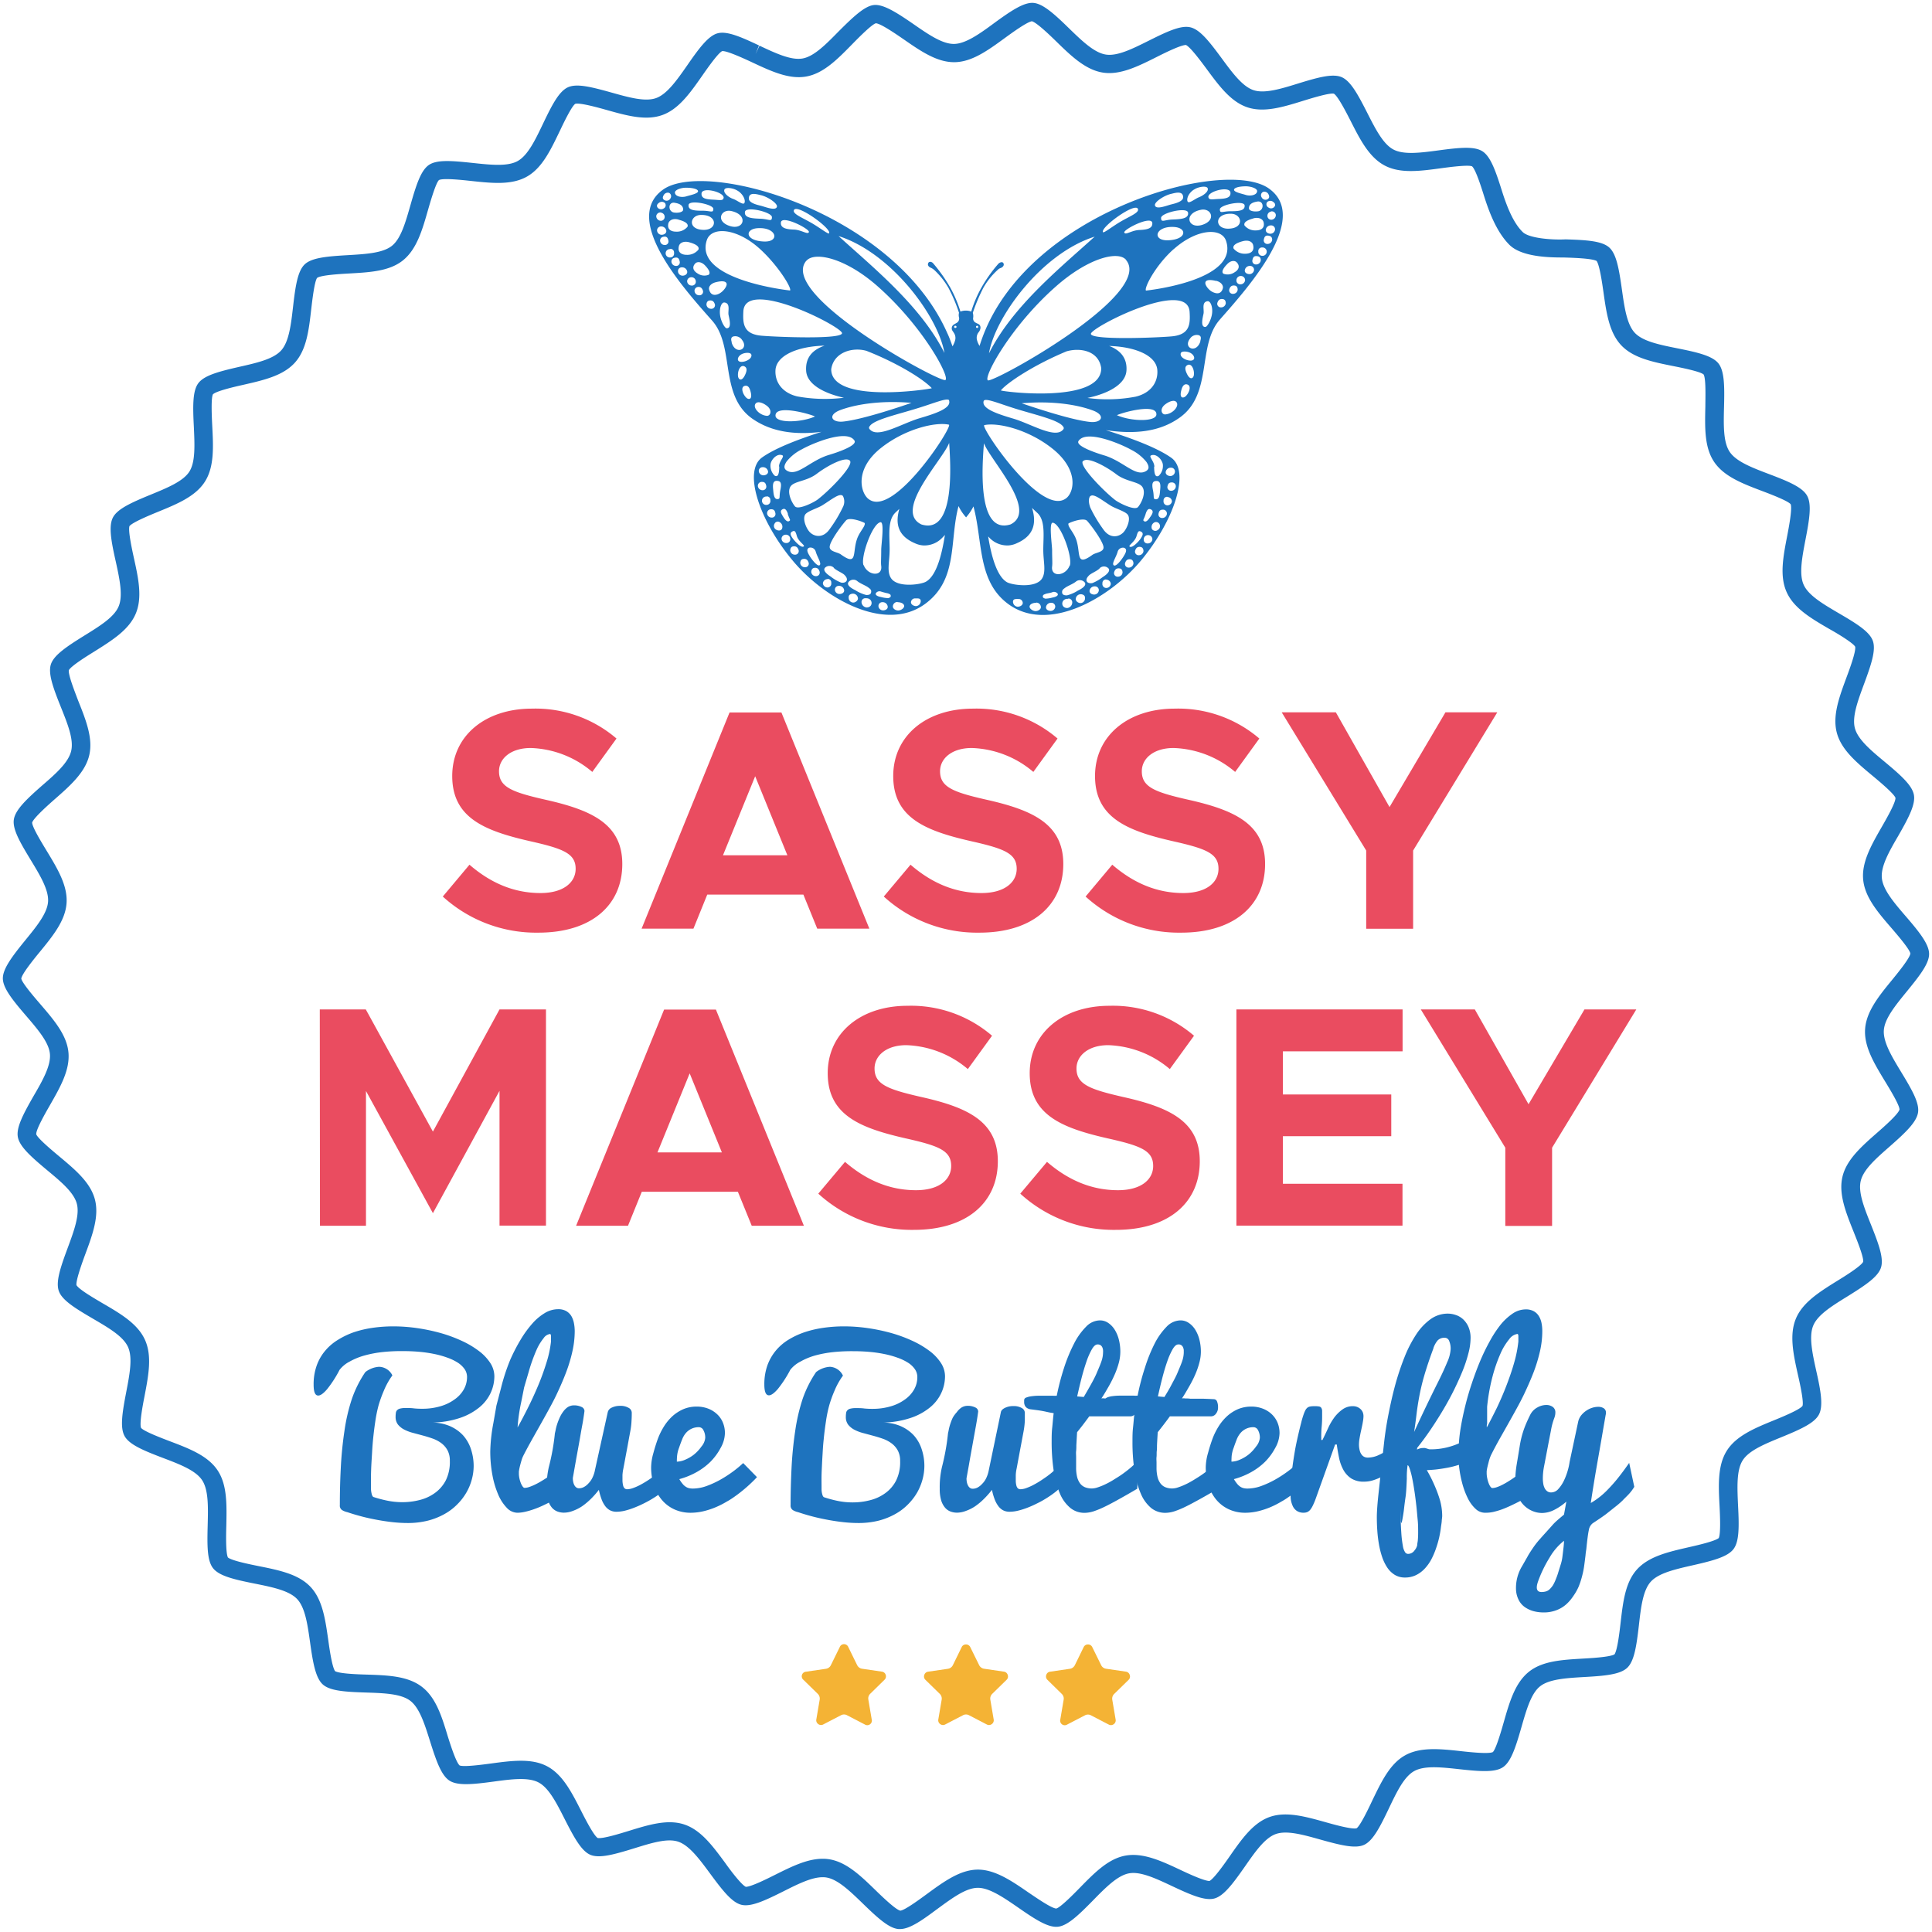 <svg width="420" height="420" xml:space="preserve" xmlns="http://www.w3.org/2000/svg" id="Design" viewBox="0 0 420 420"><defs><style>.cls-1,.cls-2{fill:#1e73be;}.cls-2{fill-rule:evenodd;}.cls-3{fill:#ea4c60;}.cls-4{fill:#f4b335;}</style></defs><path class="cls-1" d="M195.65,419.36h-.29c-2.08-.15-4.53-2.38-7.76-5.52-2.82-2.73-5.48-5.31-8-5.7a4.67,4.67,0,0,0-.77-.05c-2.41,0-5.4,1.5-8.56,3.09-4,2-7,3.4-9.07,2.91s-4.1-3.09-6.77-6.71c-2.34-3.18-4.54-6.16-6.95-7s-5.94.3-9.68,1.45c-4.34,1.34-7.52,2.21-9.46,1.39s-3.53-3.73-5.57-7.74c-1.78-3.51-3.45-6.82-5.71-8s-5.92-.7-9.81-.17c-4.45.6-7.75.93-9.53-.21s-2.87-4.24-4.22-8.53c-1.18-3.76-2.29-7.3-4.32-8.84s-5.73-1.66-9.65-1.79c-4.5-.14-7.8-.35-9.36-1.76s-2.14-4.68-2.76-9.13c-.55-3.91-1.07-7.58-2.82-9.43s-5.38-2.59-9.22-3.36c-4.42-.88-7.63-1.63-9-3.28s-1.34-5-1.22-9.47c.1-3.93.19-7.64-1.23-9.76s-4.88-3.44-8.55-4.83c-4.2-1.6-7.25-2.87-8.28-4.72s-.51-5.1.34-9.52c.75-3.88,1.45-7.52.4-9.85s-4.25-4.19-7.64-6.17c-3.89-2.28-6.69-4-7.4-6s.35-5.12,1.91-9.33c1.37-3.7,2.66-7.18,2-9.66s-3.5-4.83-6.51-7.33c-3.46-2.89-5.93-5.09-6.31-7.16s1.18-5,3.41-8.9c2-3.42,3.8-6.64,3.56-9.18s-2.67-5.36-5.23-8.34c-2.94-3.42-5-6-5-8.08s2-4.74,4.83-8.22c2.49-3.05,4.84-5.92,5-8.47s-1.75-5.72-3.79-9.07c-2.34-3.85-4-6.73-3.64-8.82s2.74-4.35,6.12-7.32c3-2.59,5.73-5,6.33-7.52s-.79-5.93-2.25-9.58c-1.68-4.18-2.81-7.29-2.15-9.28s3.42-3.84,7.24-6.21c3.34-2.07,6.49-4,7.48-6.36s.2-6-.64-9.84c-1-4.4-1.57-7.65-.59-9.51s4-3.22,8.14-4.92c3.65-1.5,7.07-2.9,8.44-5s1.18-5.86,1-9.79c-.23-4.5-.29-7.82,1-9.5s4.48-2.52,8.86-3.52c3.82-.86,7.43-1.68,9.13-3.58s2.13-5.59,2.58-9.5c.51-4.47,1-7.75,2.53-9.2s4.83-1.74,9.32-2c3.91-.23,7.6-.44,9.6-2s3-5.15,4.08-8.92c1.24-4.35,2.25-7.5,4-8.69s5-.92,9.5-.44c3.92.42,7.6.82,9.81-.42s3.82-4.59,5.51-8.13c1.94-4.07,3.46-7,5.39-7.89s5.12-.08,9.45,1.13c3.77,1.06,7.34,2.07,9.73,1.21s4.53-3.91,6.77-7.12C152,10.43,154,7.78,156,7.24s5,.74,9,2.64l-.74,1.86.85-1.81c3.53,1.66,6.88,3.23,9.38,2.78s5.1-3.11,7.85-5.91C185.56,3.58,188,1.29,190,1.09s4.85,1.57,8.58,4.15c3.2,2.22,6.23,4.31,8.77,4.31S213,7.33,216.15,5c3.68-2.69,6.45-4.53,8.5-4.37S229.17,3,232.4,6.16c2.81,2.73,5.48,5.31,8,5.7s5.81-1.26,9.3-3c4-2,7-3.42,9.09-2.92s4.11,3.09,6.78,6.71c2.33,3.17,4.53,6.15,6.94,6.95s6-.3,9.7-1.45c4.31-1.33,7.5-2.21,9.45-1.38s3.52,3.73,5.56,7.74c1.78,3.51,3.46,6.82,5.71,8s5.92.7,9.81.18c4.47-.6,7.75-.94,9.53.2s2.87,4.26,4.22,8.55c1.42,4.53,2.82,7.31,4.53,9,1.35,1.35,6.33,1.75,9.27,1.6h.17c4.5.14,7.79.35,9.37,1.76s2.13,4.68,2.76,9.14c.55,3.89,1.07,7.57,2.81,9.42s5.38,2.59,9.23,3.36c4.41.88,7.62,1.63,8.94,3.28s1.34,5,1.22,9.47c-.1,3.93-.19,7.64,1.23,9.76s4.88,3.44,8.55,4.83c4.2,1.59,7.25,2.86,8.28,4.71s.51,5.12-.35,9.54c-.74,3.86-1.44,7.51-.39,9.83s4.26,4.2,7.64,6.18c3.89,2.27,6.68,4,7.39,6s-.34,5.12-1.9,9.34c-1.37,3.7-2.66,7.18-2,9.65s3.51,4.84,6.52,7.34c3.47,2.89,5.94,5.09,6.31,7.17s-1.18,5-3.41,8.9c-2,3.42-3.81,6.63-3.56,9.17s2.66,5.36,5.22,8.33c2.94,3.41,5,6,5.05,8.1s-2,4.73-4.84,8.21c-2.49,3.05-4.84,5.92-5,8.47s1.74,5.71,3.78,9.07c2.34,3.85,4,6.73,3.65,8.82s-2.74,4.35-6.12,7.32c-2.95,2.59-5.73,5-6.33,7.51s.79,5.93,2.25,9.58c1.67,4.18,2.8,7.28,2.14,9.29s-3.41,3.83-7.22,6.2c-3.35,2.07-6.5,4-7.49,6.37s-.2,6,.64,9.82c1,4.4,1.57,7.66.59,9.53s-4,3.22-8.15,4.92c-3.64,1.49-7.07,2.89-8.43,5.05s-1.18,5.86-1,9.79c.23,4.51.29,7.82-1,9.5s-4.47,2.52-8.85,3.51c-3.83.87-7.44,1.69-9.14,3.59s-2.13,5.59-2.57,9.49c-.52,4.48-1,7.76-2.54,9.21s-4.82,1.75-9.31,2c-3.92.23-7.61.45-9.6,2s-3,5.15-4.09,8.93c-1.24,4.34-2.26,7.49-4,8.67s-5,.93-9.49.44c-3.92-.43-7.6-.83-9.83.42s-3.81,4.59-5.5,8.13c-1.94,4.07-3.45,7-5.37,7.89s-5.14.08-9.47-1.13c-3.78-1.06-7.34-2.07-9.74-1.21s-4.51,3.9-6.75,7.12c-2.59,3.7-4.57,6.35-6.61,6.89s-5.08-.77-9.14-2.68c-3.55-1.67-6.9-3.25-9.4-2.79s-5.11,3.11-7.85,5.91c-3.15,3.21-5.54,5.5-7.64,5.7s-4.83-1.55-8.53-4.12c-3.11-2.15-6.28-4.34-8.79-4.34h-.07c-2.56,0-5.55,2.22-8.72,4.54l-.29.21C200.24,417.62,197.7,419.36,195.65,419.36Zm-16.81-15.28a8.79,8.79,0,0,1,1.38.1c3.78.59,6.88,3.59,10.16,6.78,1.29,1.25,4.3,4.18,5.34,4.4.92-.06,4.12-2.4,5.48-3.4l.29-.21c3.7-2.71,7.2-5.26,11-5.31h.13c3.76,0,7.45,2.55,11,5,1.5,1,4.91,3.4,6,3.46.94-.24,3.88-3.24,5.13-4.52,3.2-3.27,6.23-6.36,10-7s7.67,1.15,11.82,3.1c1.43.68,5.16,2.43,6.36,2.43h0c1-.51,3.34-3.85,4.35-5.3,2.63-3.77,5.1-7.31,8.69-8.6s7.76-.12,12.17,1.11c1.72.49,5.76,1.62,6.77,1.33.8-.53,2.61-4.32,3.37-5.94,2-4.14,3.84-8.05,7.17-9.91s7.64-1.41,12.19-.91c1.8.2,5.94.65,6.89.2.7-.66,1.86-4.7,2.35-6.42,1.26-4.42,2.46-8.58,5.44-11s7.3-2.64,11.87-2.91c1.76-.1,5.84-.33,6.79-.92.64-.92,1.11-5,1.31-6.75.53-4.56,1-8.86,3.57-11.7s6.77-3.81,11.23-4.83c1.72-.39,5.7-1.29,6.55-2,.47-1,.27-5.1.18-6.87-.24-4.58-.46-8.91,1.59-12.14s6.05-4.88,10.29-6.61c1.66-.68,5.53-2.26,6.15-3.11.31-.92-.59-5-1-6.78-1-4.47-1.91-8.7-.42-12.23s5.16-5.8,9.05-8.22c1.53-.94,5.09-3.15,5.56-4.1.15-1-1.41-4.84-2.07-6.5-1.71-4.26-3.32-8.28-2.43-12s4.14-6.57,7.58-9.59c1.35-1.18,4.51-3.95,4.82-5,0-1-2.19-4.56-3.12-6.09-2.38-3.92-4.63-7.61-4.36-11.43s3-7.17,5.91-10.72c1.13-1.39,3.79-4.63,3.93-5.68-.16-.95-2.9-4.13-4.07-5.49-3-3.47-5.82-6.75-6.19-10.56s1.79-7.56,4.07-11.53c.9-1.57,3-5.21,2.95-6.26-.32-.91-3.54-3.6-4.91-4.74-3.53-2.94-6.86-5.7-7.84-9.41s.52-7.75,2.11-12.05c.63-1.69,2.09-5.62,1.88-6.66-.46-.84-4.07-3-5.61-3.85-4-2.32-7.7-4.5-9.28-8s-.76-7.73.11-12.23c.34-1.77,1.13-5.9.76-6.89-.6-.75-4.52-2.24-6.19-2.87-4.28-1.62-8.32-3.16-10.46-6.35s-2-7.5-1.9-12.08c0-1.79.16-6-.38-6.91-.71-.65-4.81-1.47-6.57-1.82-4.49-.9-8.73-1.75-11.35-4.54s-3.22-7.06-3.86-11.6c-.25-1.75-.82-5.81-1.48-6.72-1-.55-4.94-.68-6.74-.74s-9.18.26-12.22-2.77c-2.8-2.8-4.42-7.16-5.52-10.64-.54-1.72-1.79-5.73-2.6-6.42-.87-.37-5,.18-6.77.42-4.57.62-8.85,1.19-12.23-.6s-5.34-5.63-7.41-9.72c-.82-1.6-2.72-5.34-3.62-5.89-.93-.23-4.92,1-6.63,1.53-4.39,1.36-8.52,2.64-12.15,1.44s-6.19-4.68-8.91-8.37c-1.05-1.42-3.47-4.71-4.48-5.19h0c-1.16,0-4.89,1.87-6.32,2.59-4.1,2.06-8,4-11.74,3.41S232.9,12.22,229.61,9c-1.26-1.23-4.2-4.08-5.28-4.38-1.1.16-4.39,2.56-5.81,3.59-3.71,2.71-7.2,5.26-11,5.31h-.11c-3.79,0-7.31-2.44-11-5-1.46-1-4.9-3.39-6-3.46-.93.25-3.87,3.25-5.12,4.52-3.21,3.28-6.24,6.37-10,7.05s-7.67-1.15-11.81-3.09l-.1-.05C161.78,12.75,158,11,157,11.11c-.88.39-3.29,3.83-4.31,5.3-2.63,3.76-5.11,7.31-8.71,8.6s-7.75.12-12.16-1.12c-1.72-.48-5.75-1.61-6.76-1.32-.81.53-2.61,4.32-3.38,5.94-2,4.15-3.84,8.05-7.18,9.91s-7.61,1.4-12.15.91c-1.82-.2-6-.65-6.92-.19-.7.66-1.86,4.7-2.36,6.42-1.26,4.42-2.45,8.57-5.42,11s-7.31,2.64-11.87,2.9c-1.79.1-6,.34-6.84.95-.58.76-1.06,4.93-1.27,6.71-.52,4.56-1,8.86-3.56,11.71s-6.77,3.81-11.24,4.83c-1.74.39-5.83,1.32-6.58,2.06-.45.85-.24,5-.15,6.84.24,4.59.46,8.91-1.59,12.14s-6.05,4.87-10.29,6.6c-1.64.68-5.42,2.22-6.12,3.08-.31,1.08.57,5.07.94,6.79,1,4.5,1.92,8.73.42,12.26s-5.16,5.8-9,8.21c-1.5.93-5,3.09-5.54,4.06-.13,1.1,1.39,4.89,2,6.53,1.71,4.27,3.32,8.29,2.43,12s-4.14,6.58-7.58,9.59c-1.35,1.19-4.51,4-4.82,5,0,1,2.19,4.54,3.12,6.08,2.38,3.92,4.62,7.61,4.36,11.43s-3,7.17-5.91,10.72c-1.14,1.39-3.79,4.64-3.93,5.69.16.94,2.89,4.1,4.05,5.45,3,3.49,5.84,6.77,6.2,10.59s-1.78,7.56-4.06,11.54c-.89,1.56-3,5.2-2.94,6.26.32.9,3.54,3.59,4.92,4.74,3.51,2.93,6.83,5.69,7.82,9.38s-.52,7.77-2.12,12.07c-.61,1.66-2,5.49-1.88,6.6.58,1,4.1,3,5.62,3.91,4,2.32,7.7,4.5,9.28,8s.76,7.74-.1,12.24c-.35,1.78-1.14,5.89-.76,6.88.59.76,4.51,2.24,6.18,2.88,4.28,1.62,8.32,3.16,10.45,6.34s2,7.51,1.91,12.09c-.05,1.77-.15,5.87.35,6.87.86.71,4.86,1.51,6.59,1.86,4.5.9,8.75,1.75,11.37,4.54s3.21,7.06,3.86,11.6c.24,1.76.82,5.82,1.48,6.72,1,.56,5,.69,6.79.74,4.6.15,8.92.29,12,2.6S96,373,97.32,377.38c.54,1.72,1.8,5.72,2.6,6.41.88.38,5-.18,6.81-.42,4.53-.61,8.82-1.18,12.2.6s5.34,5.64,7.42,9.73c.8,1.57,2.65,5.22,3.57,5.86,1.09.23,5-1,6.65-1.5,4.43-1.37,8.54-2.64,12.17-1.44s6.19,4.67,8.91,8.36c1,1.43,3.48,4.72,4.48,5.2h0c1.16,0,4.76-1.81,6.32-2.59C172.08,405.78,175.48,404.08,178.84,404.08Z"></path><path class="cls-2" d="M201.06,131.32c7.32-5.33,5.28-13.76,7.32-21.3a10.12,10.12,0,0,0,1.5,2.29l.14.17.13-.17a10.94,10.94,0,0,0,1.47-2.22c2.07,7.61.81,16.31,7.62,21.26,8.65,6.28,21.83-1.19,28.74-9.42,7.22-8.63,10.86-19.42,6.64-22.42-3-2.12-8.27-4.13-14.23-6,6,.88,11.54.51,16.07-2.73,7.25-5.16,3.75-15.67,8.72-21.3,6.09-6.93,19.68-22,10.72-28.46-9.46-6.9-52,4.71-62.27,32.18-.24.65-.48,1.33-.68,2a4.37,4.37,0,0,1-.58-1.36,1.94,1.94,0,0,1,.34-1.57,1.79,1.79,0,0,0,.44-1c0-.82-.55-.82-1.06-1.13a1,1,0,0,1-.54-1,2.51,2.51,0,0,0-.07-1.13,38.07,38.07,0,0,1,2.28-5.42,15.52,15.52,0,0,1,3.1-3.89,1.64,1.64,0,0,1,.72-.45c.4-.17.78-.54.57-1s-.85-.21-1.15.13a31.16,31.16,0,0,0-3.71,5.26,25.12,25.12,0,0,0-2.15,5.09,3.39,3.39,0,0,0-2.35,0,27.68,27.68,0,0,0-2.18-5.16,34.3,34.3,0,0,0-3.78-5.36c-.27-.3-.85-.47-1.05,0s.17.85.58,1a3.23,3.23,0,0,1,.71.45,16.87,16.87,0,0,1,3.1,3.89A33.86,33.86,0,0,1,208.48,68a2,2,0,0,0,0,1,1.07,1.07,0,0,1-.58,1.23c-.47.3-1,.44-1,1.16,0,.41.28.65.48,1a1.94,1.94,0,0,1,.27,1.53,5.27,5.27,0,0,1-.58,1.37c-.37-1-.71-2-1.15-2.9C194.25,46,153.36,34.53,144.1,41.25c-9,6.49,4.63,21.57,10.72,28.46,5,5.67,1.47,16.18,8.72,21.3,4.29,3,9.5,3.55,15.05,2.87-5.41,1.74-10.18,3.62-12.91,5.56-4.22,3-.57,13.79,6.64,22.42,6.88,8.26,20.09,15.74,28.74,9.46ZM239.4,80.06c0,7.78-21.55,5.08-21.82,4.81,1.36-1.67,7.15-5.53,14.3-8.5,3-.85,7-.1,7.52,3.69Zm-3,6.45c4.12-.86,8.24-2.77,8.48-5.91.2-2.86-1.43-4.5-3.75-5.39,5.72.17,10.22,2.08,10.46,5.22.2,2.6-1.36,5-4.7,5.8a32.57,32.57,0,0,1-10.49.28ZM180.7,80.26c0,7.68,21.79,4.3,21.86,4.13-1.7-1.88-7.35-5.43-14.2-8.12-3-.86-7.11.27-7.66,4Zm2.76,6.21c-4-.89-8-2.76-8.21-5.83s1.57-4.65,4-5.5c-5.79.14-10.38,2.08-10.66,5.22-.2,2.6,1.36,5,4.7,5.81a33.42,33.42,0,0,0,10.15.3ZM219.69,114c-7.46,2.35-6.1-13.42-5.79-17.65C215.23,100,225.78,111,219.69,114Zm-4.87,2.62.27.28a5.35,5.35,0,0,0,4.15,1.67,5,5,0,0,0,1.81-.48c4-1.74,4.22-4.74,3.3-7.68.38.38.75.72,1.16,1.1,1.8,1.67,1.29,5.08,1.29,8.05,0,2.56.68,4.74-.3,6.25-1.43,2.15-6.57,1.36-7.6.75-2.07-1.2-3.33-5.23-4.08-9.94ZM200.28,114c7.52,2.39,6.33-13.52,6.06-17.72C205,99.92,194.15,111,200.28,114Zm5.14,2.28a8.23,8.23,0,0,1-.58.62,5.35,5.35,0,0,1-4.15,1.67,5.09,5.09,0,0,1-1.81-.48c-3.95-1.7-4.19-4.57-3.37-7.47-.27.27-.54.51-.82.78-1.8,1.68-1.29,5.09-1.29,8.06,0,2.56-.68,4.74.31,6.24,1.43,2.15,6.57,1.37,7.59.75,2.15-1.22,3.37-5.35,4.12-10.17Zm7-45.46a.24.24,0,0,1,.24.24.24.24,0,1,1-.48,0,.24.24,0,0,1,.24-.24Zm-4.77,0a.23.23,0,0,0-.23.24.23.23,0,0,0,.23.23.24.24,0,1,0,0-.47Zm-24.41,37c-.68-.75-2.52.82-4.43,2-1,.65-3.2,1.26-3.74,2-.65.93.13,2.87.82,3.69.91,1.13,3,1.71,4.52-.55a29,29,0,0,0,2.8-4.67,2.62,2.62,0,0,0,0-2.53Zm-7.39-57.37c-.24.65-1.57-.48-3.27-.54s-2.93-.35-2.82-1.54c.17-1.74,6.3,1.4,6.09,2.08Zm22.3,37.13c-.81.28-10.38,3.62-14.91,4.07-2.49.23-3.37-1.44-.58-2.5,3-1.12,8.38-2.18,15.49-1.57Zm8.21-.51c-.27-.75-3.47.65-7,1.71-4,1.26-9,2.35-10.18,3.72-.37.41-.34.65.07,1,1.84,1.68,6.84-1.43,10.59-2.56,3.41-1,7.08-2.18,6.47-3.89Zm-24-35.73c11.54,3.72,21.62,17.54,22.95,25.39C200.18,66.47,189.62,58,182.3,51.32ZM161.6,67.67c.41-7.41,21.62,3.41,21.45,4.78s-14.16.81-17.37.54c-4.08-.31-4.22-2.59-4.08-5.32Zm12.73,30a9.85,9.85,0,0,0-3.33,2.66c-.58.89-.79,1.67.4,2.15,2.18.89,4.84-2.39,8.79-3.58,1.4-.41,6.33-2,5.55-3.14-1.7-2.6-9.5.81-11.41,1.91Zm1-41c1.73-2,8.41-.69,15.56,5.66,9.74,8.64,15.63,19.56,14.64,20.28S169,64.08,175.29,56.68Zm13.51,51.84c-1.8-1.36-3.16-6.55,2.76-11.19,5.21-4.1,11.78-5.64,14.68-5,1,.24-12,20.38-17.44,16.18Zm-1.09,14.33c.89,2.33,4.12,2.6,3.82.21-.1-.82,0-1.47,0-3.52,0-1.16.75-6.17-.17-6-1.77.28-4.36,7.61-3.68,9.35Zm-3.84-9.69c-1.23,1.4-3.41,4.47-3.54,5.63s1.66,1.2,2.41,1.74c3.65,2.63,2.52-.27,3.48-3.2.54-1.71,1.87-2.84,1.73-3.59-.07-.17-3.3-1.47-4.08-.58ZM165.07,54c4,3.59,7.12,8.67,6.68,9.15,0,0-21-2.22-18.09-10.95,1-3,6.41-2.67,11.41,1.8Zm-10-8.6c0,1-.58.41-2.28.41s-3.24-.06-3.1-1.26,5.38-.14,5.38.85Zm12.74,1.81c0,1.1-.65.41-2.52.34s-3.55-.2-3.34-1.5,5.89.07,5.86,1.16Zm16.95,52.94c-.92-1-4.76,1-7.18,2.83-2.22,1.71-5,1.57-5.76,2.83s.28,3.42,1,4.27,4.19-.89,5-1.54c2.58-2,7.86-7.37,6.94-8.39Zm80.43-54.64c0,1,.58.41,2.28.41s3.23-.07,3.1-1.27-5.38-.13-5.38.86Zm-33.44,62.83c1.81-1.37,2.83-6.28-3.1-10.92-5.21-4.1-11.78-5.63-14.67-5-1,.21,12.32,20.07,17.77,15.91Zm.78,14.61c-.88,2.32-4.12,2.59-3.81.2.1-.82,0-1.47,0-3.51,0-1.16-.75-6.18.17-6,1.77.27,4.35,7.57,3.67,9.35Zm3.82-9.7c1.22,1.4,3.4,4.48,3.54,5.64s-1.67,1.19-2.42,1.74c-3.64,2.62-2.52-.28-3.47-3.21-.55-1.71-1.87-2.83-1.74-3.59.07-.17,3.3-1.46,4.09-.58Zm.64-5.35c.69-.75,2.52.81,4.43,2,1,.65,3.24,1.27,3.75,2,.68.92-.14,2.86-.82,3.68-.92,1.13-3,1.71-4.53-.54a29.53,29.53,0,0,1-2.79-4.68c-.48-1.26-.34-2.22,0-2.52Zm-1.53-7.65c.92-1,4.77,1,7.19,2.83,2.21,1.71,5,1.57,5.75,2.87s-.27,3.41-1,4.27-4.18-.89-5-1.54c-2.56-2-7.83-7.41-7-8.43Zm10.42-2.49a10,10,0,0,1,3.34,2.66c.58.89.78,1.67-.41,2.15-2.18.89-4.8-2.39-8.79-3.58-1.39-.41-6.33-2-5.55-3.14,1.74-2.6,9.5.82,11.41,1.91ZM222.1,87.67c.82.27,10.39,3.61,14.92,4.06,2.52.24,3.37-1.44.58-2.49-3-1.13-8.38-2.19-15.5-1.57Zm-8.24-.51c.28-.76,3.48.64,6.95,1.7,4.05,1.26,9,2.36,10.18,3.72.38.41.34.65-.07,1-1.84,1.67-6.84-1.44-10.59-2.56-3.4-1-7.08-2.19-6.47-3.89Zm30.92-30.69c-1.73-2-8.27-.41-15.39,5.94-9.74,8.64-15.63,19.56-14.64,20.27s36.4-18.77,30-26.21Zm-6.88-5C226.36,55.14,216.28,69,215,76.81c5.11-10.24,15.63-18.7,23-25.39Zm20.71,16.35c-.41-7.41-21.63,3.41-21.46,4.78s14.14.82,17.37.54c4.12-.3,4.26-2.59,4.09-5.32Zm-3.48-13.65c-4,3.58-6.47,8.5-6,9,0,0,20.33-2.08,17.4-10.82-1-2.93-6.37-2.66-11.41,1.85Zm-2.72-6.79c0,1.09.65.41,2.52.34s3.54-.21,3.34-1.5-5.9.06-5.86,1.16Zm-8,3.17c.24.65,1.56-.48,3.27-.55s2.92-.34,2.82-1.53c-.2-1.71-6.33,1.43-6.09,2.08Zm18.28-7.71c.14.71.79.47,2.32.41s2.58-.28,2.48-1.37c-.1-1.54-5-.31-4.8,1Zm-33.84,85.87c-.41.2-1.23.27-1.57.41s-.58.17-.58.58c0,.2.17.34.55.44a6.09,6.09,0,0,0,1.56-.24c.41-.07,1.33-.31,1.13-.82a1,1,0,0,0-1.09-.37Zm5.1-2.32c-.57.51-1.87,1-2.35,1.36s-.81.55-.68,1.2c.07.3.41.51,1.06.47a8.34,8.34,0,0,0,2.38-1.05c.65-.31,2-1.06,1.43-1.78a1.36,1.36,0,0,0-1.84-.2Zm5.11-2.84c-.51.58-2,1.13-2.38,1.61-1,1-.34,1.81.78,1.6a9.16,9.16,0,0,0,2.25-1.3c.61-.37,1.87-1.29,1.22-1.94a1.36,1.36,0,0,0-1.87,0Zm3.88-3.51c-.34,1.16-1.32,2.49-.81,2.86s1.73-1.29,2.11-1.91,1-1.6.1-1.91a1.19,1.19,0,0,0-1.4,1Zm4.12-3.45c-.34,1.16-1.8,2-1.5,2.22.55.48,2.05-1.16,2.42-1.74s.79-1.26-.1-1.57c-.44-.14-.58.27-.82,1.09Zm2-4.88c-.34,1.16-.68,1.33-.41,1.54.54.47,1.12-.45,1.5-1s.78-1.26-.1-1.57c-.45-.13-.75.24-1,1.06Zm1.84-10.27c0,2.18.51,2.25,1,2a3,3,0,0,0,.89-2.49c-.14-1-1.4-2.43-2.56-1.95-.58.24.72,1.3.72,2.46Zm-.28,5c.34,1.57,0,2,.51,2.08,1,.2,1-1.23,1.09-2.15s.11-2-1.09-1.78c-.61.11-.74.69-.51,1.85Zm-29.24,23.78c-.55,0-1.06-.06-1.16.48a1.11,1.11,0,0,0,1,1.2c.54,0,1.12-.34,1.12-.82a.88.88,0,0,0-.95-.86Zm3.88.82c-.55,0-1.33.21-1.43.75s.75,1.06,1.29,1.06,1.16-.37,1.16-.85a1,1,0,0,0-1-1Zm3.27,0a1.1,1.1,0,0,0-1.13.88c-.1.55.45.89,1,.89a1,1,0,0,0,1-.89.83.83,0,0,0-.85-.88Zm3.71-.86c-1.64-.13-1.77,2-.21,2A1.24,1.24,0,0,0,233.1,131a.84.84,0,0,0-.88-.89Zm2.76-1a1.09,1.09,0,0,0-1.13.92c-.13.51.48,1,1,1a1,1,0,0,0,1-1c.06-.51-.21-.85-.85-.92Zm3-1.71a1.1,1.1,0,0,0-1.13.89c-.1.55.44.89,1,.89a1,1,0,0,0,1-.89.82.82,0,0,0-.85-.89Zm2.48-1.5a.77.77,0,0,0-.82.85.85.85,0,0,0,.82,1,1,1,0,0,0,1-.89,1,1,0,0,0-1-.92Zm2.73-2.42c-.55,0-.82.27-1,.82a.78.78,0,0,0,.82,1,1,1,0,0,0,1-.89c0-.55-.24-.92-.78-.92Zm11.33-21.88a1.1,1.1,0,0,0-1.12.89c-.1.54.44.92,1,.92a1,1,0,0,0,1-.89.83.83,0,0,0-.86-.92Zm.17,3.21c-.64,0-.81.37-.92.89a.79.79,0,0,0,.82.92,1,1,0,0,0,1-.89.83.83,0,0,0-.89-.92Zm-6.94,14c-.55,0-.82.27-1,.82a.78.78,0,0,0,.81,1,1,1,0,0,0,1-.89c0-.51-.24-.92-.78-.92Zm-2.18,2.69c-.55,0-.82.28-1,.82a.78.78,0,0,0,.81,1,1,1,0,0,0,1-.88c0-.52-.24-.93-.78-.93ZM253.77,108a.77.77,0,0,0-.82.86.85.85,0,0,0,.82,1,1,1,0,0,0,1-.88,1,1,0,0,0-1-.93Zm-1,2.8c-.64,0-.81.38-.92.89a.78.78,0,0,0,.82.92,1,1,0,0,0,1-.89.83.83,0,0,0-.89-.92Zm-3.13,5.53a.92.92,0,0,0-1,.89.81.81,0,0,0,.88.92,1,1,0,0,0,1-.89.92.92,0,0,0-.92-.92Zm1.19-2.69a1.14,1.14,0,0,0-.41,1.36.87.87,0,0,0,1.33.17.92.92,0,0,0,.27-1.3.83.83,0,0,0-1.19-.23Zm24.93-71.4a1,1,0,0,0-1.19-.52.81.81,0,0,0-.31,1.16.94.94,0,0,0,1.26.45c.44-.24.48-.62.24-1.09Zm1,1.63a1,1,0,0,0-1.3.07.78.78,0,0,0,.28,1.16.94.94,0,0,0,1.32-.17c.28-.41.14-.75-.3-1.06ZM276.31,46a.92.92,0,0,0-.78,1,.83.83,0,0,0,1,.75,1,1,0,0,0,.82-1.06.87.87,0,0,0-1.06-.72Zm0,3a1.11,1.11,0,0,0-1.13.89c-.1.55.44.92,1,.92a1,1,0,0,0,1-.92.83.83,0,0,0-.85-.89Zm-.65,2.22c-.65-.07-.82.38-.92.89a.77.77,0,0,0,.82.92,1,1,0,0,0,1-.92c0-.48-.23-.82-.88-.89ZM265.65,65c-.54,0-.81.27-1,.82a.78.78,0,0,0,.82,1,1,1,0,0,0,1-.89c0-.55-.24-.92-.79-.92Zm2.59-2.94c-.54,0-.82.28-1,.82a.78.78,0,0,0,.82,1,1,1,0,0,0,1-.88c0-.55-.24-.93-.79-.93Zm6.13-8.26a.77.77,0,0,0-.82.86.85.85,0,0,0,.82.95.91.91,0,1,0,0-1.81Zm-1.19,1.88c-.65-.07-.82.38-.92.89a.77.77,0,0,0,.82.92,1,1,0,0,0,1-.92c0-.51-.23-.85-.88-.89ZM269.74,60a.93.93,0,0,0-.95.89.83.83,0,0,0,.88.92,1,1,0,0,0,1-.89.9.9,0,0,0-.92-.92Zm2-2.19a1.09,1.09,0,0,0-1.12.89c-.11.55.44.89,1,.89a1,1,0,0,0,1-.92.84.84,0,0,0-.85-.86ZM254.62,42.14c-1.56.34-3.74,1.81-3.54,2.52.27,1,2.59,0,3.61-.24s2.55-.68,2.52-1.57c-.07-1.33-1.46-1-2.59-.71Zm4.87-.89c-1.33.92-1.6,2.25-1.26,2.63s1.53-.65,2.42-1,2.21-1.26,1.87-2c-.3-.55-2.08-.28-3,.37Zm11.41-.75c-1.6,0-2.73.34-2.62.82s1.66.78,2.55,1.06,2.32.1,2.45-.75c.14-.62-1.22-1.1-2.38-1.13ZM251.39,90.12c.13-2.52-7.32-.47-8.58.14,3.06,1.37,8.48,1.47,8.58-.14Zm4.39-2.66c-.41-.61-1.5-.27-2.38.38-1.4,1-.89,2.25-.14,2.25,1.63-.07,3.13-1.74,2.52-2.63Zm2.28-3.89c-.54-.14-1,.21-1.26,1.3-.44,1.67.34,1.77.92,1.3.78-.69,1.4-2.33.34-2.6Zm.07-4.2c-.51.28-.61.79-.14,1.81.72,1.57,1.43,1.09,1.54.38.17-1.06-.45-2.7-1.4-2.19Zm-1.46-2.49c-.11.58.54,1.13,1.43,1.4,2.17.58,1.77-1.33.23-1.74-.44-.14-1.6-.27-1.66.34Zm4.25-2.69c.27-.89.1-1.1-.24-1.3a1.76,1.76,0,0,0-2,.75c-1.53,2,1.4,3.34,2.28.55Zm1.6-8.71c-1.36.17-.71,1.85-.88,2.7s-.75,2.93.4,2.9c.38,0,1.23-1.43,1.44-2.83s-.28-2.87-1-2.77Zm10.86-21.67c-1.19.17-1.87.61-1.87,1.47,0,.58,1.09.78,2,.65,1.33-.21,1.3-2.32-.17-2.12Zm-9,17.27c-1.66-.41-2.28-.14-2.35.38s.69,1.57,1.54,2,1.87.55,2.24-.71c.21-.58-.23-1.4-1.43-1.71Zm2.39-3.65c-1.13,1.16-1.19,1.81-.79,2.08a2.62,2.62,0,0,0,2.39-.31c.82-.47,1.33-1.29.47-2.18-.4-.41-1.26-.45-2.07.41Zm3.4-5c-1.77.48-2.21,1.06-2,1.6a3.1,3.1,0,0,0,2.52,1.13c1.09,0,2.05-.48,1.74-1.84-.14-.72-.95-1.23-2.25-.89Zm2.32-4.95c-1.7.45-2.15,1-1.94,1.54A3,3,0,0,0,273,50.09c1.05,0,2-.44,1.7-1.77-.17-.69-1-1.16-2.21-.86ZM261.3,48.9c3.26-1,2-3.79-.28-3.28-3.78.78-2.79,4.2.28,3.28Zm5.85.81c3.41-.13,2.86-3.14.55-3.24-3.82-.13-3.71,3.38-.55,3.24Zm-13.21,2.53c4.16-.17,4.16-2.76,1.23-2.9-4.06-.21-4.8,3-1.23,2.9Zm-14.16-1.77c.17.27,2-1.23,3.95-2.36s4-1.91,3.64-2.7c-.61-1.5-8.24,4.07-7.59,5.06ZM157.31,43c-.14.71-.79.47-2.32.4s-2.58-.27-2.48-1.36c.13-1.5,5-.27,4.8,1Zm34.18,85.59a14.68,14.68,0,0,0,1.57.41c.34.17.58.17.58.58,0,.21-.17.34-.55.45a6.56,6.56,0,0,1-1.56-.24c-.41-.07-1.33-.31-1.13-.82a.94.94,0,0,1,1.09-.38Zm-5.14-2.28c.58.51,1.88,1,2.35,1.36s.82.55.65,1.2c-.07.3-.41.51-1.06.47a8.34,8.34,0,0,1-2.38-1.05c-.65-.31-2-1.06-1.43-1.78a1.34,1.34,0,0,1,1.87-.2Zm-5.1-2.87c.51.58,2,1.13,2.38,1.6,1,1,.3,1.81-.78,1.61a8.6,8.6,0,0,1-2.25-1.3c-.61-.38-1.87-1.3-1.23-1.95a1.37,1.37,0,0,1,1.88,0ZM177.36,120c.34,1.16,1.3,2.5.82,2.87s-1.74-1.3-2.11-1.91-1-1.6-.1-1.91a1.19,1.19,0,0,1,1.39,1Zm-4.12-3.44c.34,1.16,1.81,2,1.5,2.21-.54.48-2-1.16-2.42-1.74s-.78-1.26.11-1.57c.44-.13.57.28.81,1.1Zm-2-4.88c.34,1.16.68,1.33.41,1.53-.55.48-1.13-.44-1.47-1s-.78-1.26.11-1.57c.4-.1.71.24,1,1.06Zm-1.84-10.28c0,2.19-.51,2.26-1,2a3,3,0,0,1-.89-2.49c.14-1,1.4-2.42,2.55-1.94.58.23-.71,1.29-.71,2.45Zm.27,5c-.34,1.57,0,2-.51,2.08-.95.21-1-1.22-1.09-2.15s-.1-2,1.09-1.77c.61.1.75.68.51,1.84ZM199,130.09c.55,0,1.06-.07,1.16.48a1.1,1.1,0,0,1-1,1.19c-.54,0-1.12-.34-1.12-.82a.87.87,0,0,1,.95-.85Zm-3.88.82c.54,0,1.33.2,1.43.75s-.75,1.06-1.29,1.06-1.16-.38-1.16-.86a1,1,0,0,1,1-1Zm-3.27,0a1.09,1.09,0,0,1,1.12.89c.11.55-.44.89-1,.89a1,1,0,0,1-1-.89.83.83,0,0,1,.85-.89Zm-3.68-.85c1.64-.14,1.77,2,.21,2a1.23,1.23,0,0,1-1.09-1.12.82.82,0,0,1,.88-.89Zm-2.79-1a1.08,1.08,0,0,1,1.12.93c.11.47-.47,1-1,1a1,1,0,0,1-1-1c-.07-.52.2-.86.85-.93Zm-3-1.7a1.09,1.09,0,0,1,1.12.89c.11.54-.44.88-1,.88a1,1,0,0,1-1-.88.83.83,0,0,1,.85-.89Zm-2.49-1.5a.76.76,0,0,1,.82.85.85.85,0,0,1-.82,1,1,1,0,0,1-1-.89,1,1,0,0,1,1-.92Zm-2.72-2.43c.55,0,.82.28,1,.82a.78.78,0,0,1-.81,1,1,1,0,0,1-1-.89c0-.47.24-.92.78-.92Zm-11.34-21.87a1.11,1.11,0,0,1,1.13.88c.1.55-.45.89-1,.89a1,1,0,0,1-1-.89.81.81,0,0,1,.85-.88Zm-.17,3.2c.65,0,.82.38.92.89a.78.78,0,0,1-.82.92,1,1,0,0,1-1-.88.84.84,0,0,1,.88-.93Zm6.95,14c.54,0,.82.28,1,.82a.78.78,0,0,1-.82,1,1,1,0,0,1-1-.89c0-.51.23-.92.78-.92Zm2.18,2.73c.54,0,.81.28,1,.82a.78.78,0,0,1-.82,1,1,1,0,0,1-1-.88c0-.55.24-.93.79-.93Zm-8.14-13.58a.77.77,0,0,1,.82.85.85.85,0,0,1-.82,1,.91.91,0,1,1,0-1.81Zm1,2.8c.65,0,.82.37.92.89a.78.78,0,0,1-.81.92,1,1,0,0,1-1-.89.85.85,0,0,1,.88-.92Zm3.14,5.53a.92.92,0,0,1,1,.89.82.82,0,0,1-.89.92,1,1,0,0,1-1-.89.89.89,0,0,1,.92-.92Zm-1.2-2.66a1.11,1.11,0,0,1,.41,1.36c-.2.48-.88.48-1.33.17a.93.93,0,0,1-.27-1.3.77.77,0,0,1,1.19-.23ZM144.27,42.45a1,1,0,0,1,1.19-.52.82.82,0,0,1,.31,1.16.94.94,0,0,1-1.26.45c-.48-.24-.52-.62-.24-1.09Zm-1,1.63a1,1,0,0,1,1.29.07.78.78,0,0,1-.27,1.16,1,1,0,0,1-1.33-.17c-.27-.41-.14-.75.31-1.06Zm.44,2.15a.92.92,0,0,1,.78,1,.83.83,0,0,1-1,.75,1,1,0,0,1-.82-1.06.9.9,0,0,1,1.06-.72Zm0,3a1.1,1.1,0,0,1,1.13.89c.1.55-.44.92-1,.92a1,1,0,0,1-1-.92.86.86,0,0,1,.85-.89Zm.69,2.22c.64-.07.81.38.91.89a.77.77,0,0,1-.81.92,1,1,0,0,1-1-.92c0-.48.24-.82.89-.89Zm10,13.86c.54,0,.81.27,1,.82a.78.78,0,0,1-.82,1,1,1,0,0,1-1-.89c0-.51.24-.92.79-.92Zm-2.59-2.94c.54,0,.82.28,1,.82a.78.78,0,0,1-.82,1,1,1,0,0,1-1-.89.82.82,0,0,1,.79-.92Zm-6.1-8.26a.76.76,0,0,1,.82.86.84.84,0,0,1-.82,1,.91.91,0,1,1,0-1.81ZM146.85,56c.65-.07.82.38.92.89a.77.77,0,0,1-.81.92,1,1,0,0,1-1-.92c0-.48.24-.82.88-.89Zm3.41,4.27a.93.93,0,0,1,1,.88.83.83,0,0,1-.88.93,1,1,0,0,1-1-.89.89.89,0,0,1,.92-.92Zm-2-2.15a1.1,1.1,0,0,1,1.13.88c.1.55-.44.93-1,.93a1,1,0,0,1-1-.93.81.81,0,0,1,.85-.88Zm17.1-15.7c1.56.34,3.71,1.81,3.54,2.52-.27,1-2.59,0-3.61-.24s-2.55-.68-2.49-1.57c0-1.33,1.43-1,2.56-.71Zm-4.84-.86c1.3.93,1.6,2.26,1.26,2.63s-1.53-.65-2.41-.95-2.22-1.27-1.88-2.05c.27-.58,2.08-.31,3,.37Zm-11.4-.75c1.6,0,2.72.34,2.62.82s-1.67.79-2.56,1.06-2.31.1-2.45-.75c-.13-.62,1.23-1.13,2.39-1.13Zm19.47,49.59c-.13-2.52,7.32-.47,8.58.14-3.06,1.36-8.48,1.47-8.58-.14Zm-4.36-2.62c.41-.62,1.5-.28,2.39.37,1.39,1,.88,2.25.13,2.25-1.66-.1-3.13-1.77-2.52-2.62Zm-2.31-3.9c.58-.13,1,.21,1.26,1.3.44,1.67-.38,1.78-.92,1.3-.78-.72-1.36-2.36-.34-2.6Zm-.07-4.23c.51.28.61.79.14,1.81-.72,1.57-1.43,1.09-1.54.38-.17-1.06.45-2.67,1.4-2.19Zm1.5-2.49c.1.58-.55,1.13-1.43,1.4-2.18.58-1.77-1.33-.24-1.74.44-.14,1.57-.27,1.67.34Zm-4.26-2.7c-.27-.88-.1-1.09.24-1.29a1.76,1.76,0,0,1,2,.75c1.54,2-1.43,3.38-2.28.54Zm-1.6-8.7c1.36.17.72,1.84.89,2.7s.75,2.93-.41,2.9c-.38,0-1.23-1.43-1.43-2.83s.24-2.84.95-2.77ZM146.62,44.08c1.19.17,1.87.62,1.9,1.47,0,.58-1.09.79-2,.65-1.33-.21-1.33-2.36.14-2.12Zm9,17.27c1.63-.41,2.28-.13,2.35.38s-.68,1.57-1.53,2.05-1.88.54-2.25-.72c-.24-.61.2-1.4,1.43-1.71Zm-2.38-3.68c1.12,1.16,1.19,1.81.78,2.08a2.59,2.59,0,0,1-2.38-.31c-.82-.48-1.33-1.3-.48-2.18.41-.41,1.26-.41,2.08.41Zm-3.41-5c1.77.48,2.21,1.06,2,1.6a3.1,3.1,0,0,1-2.52,1.13c-1.09,0-2.05-.48-1.74-1.84.14-.72,1-1.23,2.28-.89Zm-2.31-4.91c1.7.44,2.14,1,1.94,1.53A3,3,0,0,1,147,50.36c-1.06,0-2-.44-1.71-1.77.17-.68,1-1.2,2.22-.85Zm11.2,1.39c-3.27-1-2-3.78.27-3.27,3.75.82,2.79,4.2-.27,3.27Zm-5.89.82c-3.41-.13-2.86-3.14-.55-3.24,3.85-.14,3.75,3.38.55,3.24Zm13.21,2.53c-4.16-.17-4.16-2.77-1.23-2.9,4.06-.21,4.8,3.07,1.23,2.9Zm14.2-1.78c-.17.28-2-1.22-4-2.35s-4-1.91-3.64-2.7c.61-1.46,8.27,4.06,7.63,5.05Z"></path><path class="cls-3" d="M96.26,194.9l5.8-6.92c4.44,3.84,9.49,6.16,15.44,6.16,5,0,7.64-2.32,7.64-5.27,0-3.35-2.73-4.38-9.9-6-9.9-2.26-16.93-5.07-16.93-14.17,0-8.7,7.1-14.65,17.34-14.65a27.08,27.08,0,0,1,18.37,6.5l-5.26,7.26a21.65,21.65,0,0,0-13.38-5.2c-4.3,0-6.9,2.25-6.9,5.06,0,3.42,2.8,4.52,10,6.16,10.11,2.26,16.8,5.27,16.8,14,0,9-6.76,14.92-18.23,14.92A30.11,30.11,0,0,1,96.26,194.9Z"></path><path class="cls-3" d="M174.65,194.48h-20.9l-3,7.4H139.48l19.12-47h11.27l19.12,47H177.66Zm-3.48-8.55-7-17.18-7,17.18Z"></path><path class="cls-3" d="M192.13,194.9l5.81-6.92c4.44,3.84,9.49,6.16,15.43,6.16,5,0,7.65-2.32,7.65-5.27,0-3.35-2.73-4.38-9.9-6-9.91-2.26-16.94-5.07-16.94-14.17,0-8.7,7.1-14.65,17.35-14.65a27.1,27.1,0,0,1,18.37,6.5l-5.26,7.26a21.69,21.69,0,0,0-13.39-5.2c-4.3,0-6.89,2.25-6.89,5.06,0,3.42,2.8,4.52,10,6.16,10.1,2.26,16.79,5.27,16.79,14,0,9-6.76,14.92-18.23,14.92A30.11,30.11,0,0,1,192.13,194.9Z"></path><path class="cls-3" d="M236,194.9l5.8-6.92c4.44,3.84,9.5,6.16,15.44,6.16,5.05,0,7.65-2.32,7.65-5.27,0-3.35-2.73-4.38-9.91-6-9.9-2.26-16.93-5.07-16.93-14.17,0-8.7,7.1-14.65,17.34-14.65a27.13,27.13,0,0,1,18.38,6.5l-5.26,7.26a21.69,21.69,0,0,0-13.39-5.2c-4.3,0-6.9,2.25-6.9,5.06,0,3.42,2.8,4.52,10,6.16,10.11,2.26,16.8,5.27,16.8,14,0,9-6.76,14.92-18.23,14.92A30.11,30.11,0,0,1,236,194.9Z"></path><path class="cls-3" d="M297,184.9l-18.37-30.05H290.4l11.67,20.6,12.16-20.6H325.5L307.2,184.9v17H297Z"></path><path class="cls-3" d="M69.52,219.44h10L94.11,246l14.48-26.56h10.1v47h-10.1v-29.3L94.11,263.73,79.56,237.17v29.3h-10Z"></path><path class="cls-3" d="M160.41,259.08H139.52l-3,7.39H125.24l19.13-47h11.26l19.13,47H163.42Zm-3.48-8.56-7-17.18-7,17.18Z"></path><path class="cls-3" d="M177.89,259.49l5.81-6.91c4.44,3.83,9.49,6.16,15.43,6.16,5.06,0,7.65-2.33,7.65-5.27,0-3.36-2.73-4.39-9.9-6-9.9-2.26-16.94-5.06-16.94-14.17,0-8.69,7.1-14.65,17.35-14.65a27,27,0,0,1,18.37,6.51l-5.26,7.25a21.75,21.75,0,0,0-13.39-5.2c-4.3,0-6.89,2.26-6.89,5.07,0,3.42,2.8,4.51,10,6.16,10.1,2.25,16.8,5.27,16.8,14,0,9-6.76,14.92-18.24,14.92A30.14,30.14,0,0,1,177.89,259.49Z"></path><path class="cls-3" d="M221.8,259.49l5.81-6.91c4.44,3.83,9.49,6.16,15.43,6.16,5.05,0,7.65-2.33,7.65-5.27,0-3.36-2.73-4.39-9.9-6-9.91-2.26-16.94-5.06-16.94-14.17,0-8.69,7.1-14.65,17.35-14.65a27.06,27.06,0,0,1,18.37,6.51l-5.26,7.25a21.75,21.75,0,0,0-13.39-5.2c-4.3,0-6.9,2.26-6.9,5.07,0,3.42,2.81,4.51,10,6.16,10.11,2.25,16.8,5.27,16.8,14,0,9-6.76,14.92-18.23,14.92A30.11,30.11,0,0,1,221.8,259.49Z"></path><path class="cls-3" d="M278.89,228.55v9.38h23.56V247H278.89v10.34h26v9.1H268.78v-47h36.13v9.11Z"></path><path class="cls-3" d="M327.24,249.5l-18.37-30.06h11.74l11.68,20.61,12.16-20.61h11.27L337.41,249.5v17H327.24Z"></path><path class="cls-1" d="M73.82,297.79A24.8,24.8,0,0,1,71.11,302c-.79.92-1.43,1.38-1.93,1.38-.68,0-1-.79-1-2.36a12.06,12.06,0,0,1,.65-4.11,10.38,10.38,0,0,1,1.83-3.23,11.14,11.14,0,0,1,2.79-2.4A17.38,17.38,0,0,1,77,289.59a23.58,23.58,0,0,1,4.06-.94,31.76,31.76,0,0,1,4.4-.31,36.32,36.32,0,0,1,5.29.39,40.36,40.36,0,0,1,5.1,1.08,31,31,0,0,1,4.56,1.69,19.55,19.55,0,0,1,3.69,2.19,10.34,10.34,0,0,1,2.47,2.59,5.34,5.34,0,0,1,.9,2.91,8.67,8.67,0,0,1-.78,3.56,8.91,8.91,0,0,1-2.45,3.17,13.26,13.26,0,0,1-4.26,2.33,19.76,19.76,0,0,1-6.23,1,10,10,0,0,1,4,.75,8.56,8.56,0,0,1,2.89,2,8.4,8.4,0,0,1,1.75,3.06,11.7,11.7,0,0,1,.58,3.61,11.24,11.24,0,0,1-.4,2.94,11.7,11.7,0,0,1-1.19,2.87,12.27,12.27,0,0,1-2,2.58,12.08,12.08,0,0,1-2.79,2.1,14.94,14.94,0,0,1-3.6,1.42,17.77,17.77,0,0,1-4.4.51,30.1,30.1,0,0,1-3.19-.18c-1.11-.12-2.24-.29-3.38-.5s-2.27-.45-3.37-.74-2.14-.6-3.12-.93a3.94,3.94,0,0,1-1.15-.45,1.14,1.14,0,0,1-.5-1.08c0-2.61.06-5.29.2-8a81.56,81.56,0,0,1,.8-8.14,39.82,39.82,0,0,1,1.63-7,24.57,24.57,0,0,1,2.91-5.79,5.38,5.38,0,0,1,3-1.15A3.32,3.32,0,0,1,85.3,299a15.68,15.68,0,0,0-1.83,3.27,28,28,0,0,0-1.16,3.19,29.83,29.83,0,0,0-.71,3.45c-.21,1.38-.37,2.72-.5,4-.07.74-.14,1.56-.19,2.47s-.11,1.79-.16,2.66-.08,1.73-.1,2.59,0,1.68,0,2.47v.53a4.2,4.2,0,0,0,.06.69,5.38,5.38,0,0,0,.15.66,1,1,0,0,0,.28.44,27.59,27.59,0,0,0,3.05.81,16.47,16.47,0,0,0,3.26.33,15,15,0,0,0,3.85-.49,9.47,9.47,0,0,0,3.3-1.55,7.78,7.78,0,0,0,2.32-2.72,9,9,0,0,0,.87-4.23,4.69,4.69,0,0,0-.51-2.3,4.85,4.85,0,0,0-1.34-1.54,7.06,7.06,0,0,0-1.89-1c-.7-.25-1.42-.47-2.16-.67l-2.17-.58a9.2,9.2,0,0,1-1.88-.72,4.3,4.3,0,0,1-1.34-1.09A2.69,2.69,0,0,1,86,308a5.3,5.3,0,0,1,.06-.85,1,1,0,0,1,.27-.59,1.3,1.3,0,0,1,.66-.35,4.51,4.51,0,0,1,1.17-.12c.67,0,1.28,0,1.83.08a16.53,16.53,0,0,0,1.78.08,13.71,13.71,0,0,0,4-.55,9.76,9.76,0,0,0,3.07-1.49,6.66,6.66,0,0,0,2-2.19,5.46,5.46,0,0,0,.69-2.68,3,3,0,0,0-.54-1.72,5.38,5.38,0,0,0-1.5-1.41,11.15,11.15,0,0,0-2.27-1.08,19.83,19.83,0,0,0-2.84-.79,28.67,28.67,0,0,0-3.24-.47c-1.13-.1-2.28-.15-3.44-.15a37.78,37.78,0,0,0-4.38.19,24.6,24.6,0,0,0-4,.74A14.47,14.47,0,0,0,76,296,6.64,6.64,0,0,0,73.82,297.79Z"></path><path class="cls-1" d="M112.49,328.86a3.24,3.24,0,0,1-2.33-1.09,9.43,9.43,0,0,1-1.88-2.93,19.72,19.72,0,0,1-1.25-4.26,27.78,27.78,0,0,1-.45-5.09,36.9,36.9,0,0,1,.67-6.11c.45-2.55.67-3.83.67-3.83l1-3.82a43.39,43.39,0,0,1,2-6.12,38.65,38.65,0,0,1,2.22-4.31,23.53,23.53,0,0,1,2.52-3.5,11.54,11.54,0,0,1,2.75-2.34,5.61,5.61,0,0,1,2.91-.85,3.5,3.5,0,0,1,1.78.41,3.13,3.13,0,0,1,1.11,1.09,4.86,4.86,0,0,1,.56,1.54,9.16,9.16,0,0,1,.17,1.74,20.15,20.15,0,0,1-.53,4.5,32.94,32.94,0,0,1-1.4,4.59c-.59,1.55-1.27,3.09-2,4.64s-1.59,3.09-2.43,4.61-1.68,3-2.53,4.51-1.63,2.92-2.34,4.33a6.06,6.06,0,0,0-.25.62q-.12.38-.24.81t-.24.93c-.07.33-.14.65-.18,1v.33a5.17,5.17,0,0,0,.13,1.19,6.41,6.41,0,0,0,.31,1,3.46,3.46,0,0,0,.4.73c.14.18.27.27.4.27a3.28,3.28,0,0,0,1-.19,10.19,10.19,0,0,0,1.24-.51,15.08,15.08,0,0,0,1.35-.73c.46-.27.91-.55,1.33-.83,1-.66,2.06-1.42,3.15-2.29l2.06,4.92a48,48,0,0,1-4.22,2.53c-.61.31-1.24.62-1.88.92s-1.3.58-2,.82a16.51,16.51,0,0,1-1.92.56A7.94,7.94,0,0,1,112.49,328.86Zm0-18.5c.71-1.25,1.45-2.67,2.24-4.24s1.53-3.18,2.23-4.84,1.3-3.33,1.82-5a23.75,23.75,0,0,0,1-4.63c0-.45,0-.84,0-1.16s-.1-.49-.21-.49a2,2,0,0,0-1.38.89,11.52,11.52,0,0,0-1.48,2.4,37,37,0,0,0-1.77,4.92l-1,3.41-.63,3.17A38.94,38.94,0,0,0,112.51,310.36Z"></path><path class="cls-1" d="M137.34,307.11c0,.42,0,1-.05,1.72a15.47,15.47,0,0,1-.28,2.37c-.16.85-.35,1.89-.57,3.1s-.42,2.22-.56,3-.28,1.49-.39,2.08a8.33,8.33,0,0,0-.17,1.3c0,.44,0,.84,0,1.21a5,5,0,0,0,.13,1,1.32,1.32,0,0,0,.31.64.82.82,0,0,0,.61.22,4,4,0,0,0,1.25-.26,11.34,11.34,0,0,0,1.56-.69c.55-.29,1.11-.62,1.69-1s1.12-.75,1.64-1.15,1-.81,1.42-1.21a9.16,9.16,0,0,0,1-1.12c0,.52,0,1,0,1.41s0,.82,0,1.21,0,.77,0,1.18,0,.86,0,1.36a11.59,11.59,0,0,1-1.27,1.08,18.16,18.16,0,0,1-1.68,1.15q-.92.58-2,1.11a22.62,22.62,0,0,1-2.09.93,16,16,0,0,1-2,.65,8,8,0,0,1-1.86.24,3,3,0,0,1-1.48-.35,3.26,3.26,0,0,1-1.07-1,5.77,5.77,0,0,1-.75-1.49,13.85,13.85,0,0,1-.54-1.92,19,19,0,0,1-1.77,2,14.86,14.86,0,0,1-1.9,1.58,9.13,9.13,0,0,1-2,1,5.43,5.43,0,0,1-1.93.38,4,4,0,0,1-1.43-.26,3,3,0,0,1-1.2-.86,4.38,4.38,0,0,1-.82-1.6,8.61,8.61,0,0,1-.3-2.46,19.58,19.58,0,0,1,.46-4.69,48.47,48.47,0,0,0,1.3-7.1c0-.23.1-.54.18-.94a9.93,9.93,0,0,1,.33-1.3,12.54,12.54,0,0,1,.55-1.42,6.42,6.42,0,0,1,.76-1.31,3.94,3.94,0,0,1,1-1,2.56,2.56,0,0,1,1.34-.39,3.78,3.78,0,0,1,1.77.4,1,1,0,0,1,.53.84c-.14,1.05-.29,2.06-.47,3s-.35,1.94-.52,2.93-.37,2.07-.59,3.27-.39,2.17-.52,2.9-.23,1.31-.31,1.76-.12.68-.12.69a3.71,3.71,0,0,0,.08.83,2.47,2.47,0,0,0,.24.71,1.51,1.51,0,0,0,.42.51,1,1,0,0,0,.61.19,2.34,2.34,0,0,0,1.05-.27,3.56,3.56,0,0,0,1-.8,4.53,4.53,0,0,0,.86-1.23,6.48,6.48,0,0,0,.56-1.71L132.12,307A1.47,1.47,0,0,1,133,306a4.07,4.07,0,0,1,1.81-.38,3.43,3.43,0,0,1,1.82.42A1.23,1.23,0,0,1,137.34,307.11Z"></path><path class="cls-1" d="M150.25,328.86a8.48,8.48,0,0,1-3.81-.81,7.8,7.8,0,0,1-2.71-2.17,9.41,9.41,0,0,1-1.64-3.16,13,13,0,0,1-.54-3.76,11.79,11.79,0,0,1,.49-3.08c.32-1.19.66-2.25,1-3.17a15,15,0,0,1,1.31-2.63,10.77,10.77,0,0,1,1.84-2.22,8.8,8.8,0,0,1,2.37-1.52,7.35,7.35,0,0,1,2.9-.56,6.89,6.89,0,0,1,2.43.42,5.88,5.88,0,0,1,1.94,1.18,5.13,5.13,0,0,1,1.3,1.83,5.94,5.94,0,0,1,.46,2.4,6.81,6.81,0,0,1-.94,3.17,12.81,12.81,0,0,1-2.21,3,14,14,0,0,1-3,2.24,16.47,16.47,0,0,1-3.76,1.53,6.43,6.43,0,0,0,.69,1,2.72,2.72,0,0,0,.69.64,2.06,2.06,0,0,0,.73.32,3.64,3.64,0,0,0,.83.09,9,9,0,0,0,2.95-.54,20.81,20.81,0,0,0,3-1.37,26.82,26.82,0,0,0,2.77-1.79,24.66,24.66,0,0,0,2.22-1.84l3,3.06a32.23,32.23,0,0,1-4.36,3.87c-.66.48-1.38,1-2.15,1.41a19,19,0,0,1-2.42,1.24,16.88,16.88,0,0,1-2.63.87A12.24,12.24,0,0,1,150.25,328.86Zm-3.11-11.11a4.75,4.75,0,0,0,1.83-.43,8.15,8.15,0,0,0,1.85-1.08,8.5,8.5,0,0,0,1.67-1.78,3.41,3.41,0,0,0,.82-1.85,3.3,3.3,0,0,0-.39-1.69,1.1,1.1,0,0,0-.94-.66,3.64,3.64,0,0,0-1.72.37,3.71,3.71,0,0,0-1.19.94,4.73,4.73,0,0,0-.77,1.33c-.2.49-.43,1.1-.68,1.83a6.88,6.88,0,0,0-.43,1.81C147.15,317,147.14,317.41,147.14,317.75Z"></path><path class="cls-1" d="M171.8,297.79a25.51,25.51,0,0,1-2.7,4.16c-.8.92-1.44,1.38-1.94,1.38-.68,0-1-.79-1-2.36a12.31,12.31,0,0,1,.65-4.11,10.79,10.79,0,0,1,1.83-3.23,11.14,11.14,0,0,1,2.79-2.4,17.38,17.38,0,0,1,3.54-1.64,23.48,23.48,0,0,1,4.07-.94,31.54,31.54,0,0,1,4.4-.31,36.29,36.29,0,0,1,5.28.39,40.36,40.36,0,0,1,5.1,1.08,31,31,0,0,1,4.56,1.69,20,20,0,0,1,3.7,2.19,10.29,10.29,0,0,1,2.46,2.59,5.34,5.34,0,0,1,.9,2.91,8.67,8.67,0,0,1-.78,3.56,8.88,8.88,0,0,1-2.44,3.17,13.21,13.21,0,0,1-4.27,2.33,19.74,19.74,0,0,1-6.22,1,10,10,0,0,1,4,.75,8.56,8.56,0,0,1,2.89,2,8.26,8.26,0,0,1,1.75,3.06,11.41,11.41,0,0,1,.58,3.61,11.24,11.24,0,0,1-.4,2.94,12.07,12.07,0,0,1-1.18,2.87,12.67,12.67,0,0,1-2,2.58,12.08,12.08,0,0,1-2.79,2.1,15,15,0,0,1-3.59,1.42,17.89,17.89,0,0,1-4.4.51,29.81,29.81,0,0,1-3.19-.18c-1.12-.12-2.25-.29-3.39-.5s-2.26-.45-3.37-.74-2.14-.6-3.12-.93a3.94,3.94,0,0,1-1.15-.45,1.16,1.16,0,0,1-.5-1.08q0-3.92.2-8a81.56,81.56,0,0,1,.8-8.14,40.74,40.74,0,0,1,1.63-7,24.57,24.57,0,0,1,2.91-5.79,5.4,5.4,0,0,1,3-1.15,3.31,3.31,0,0,1,2.84,1.92,15.68,15.68,0,0,0-1.83,3.27,26,26,0,0,0-1.15,3.19,27.85,27.85,0,0,0-.71,3.45c-.21,1.38-.38,2.72-.5,4-.08.74-.15,1.56-.2,2.47s-.11,1.79-.15,2.66-.09,1.73-.11,2.59,0,1.68,0,2.47v.53a4.15,4.15,0,0,0,.05.69,4,4,0,0,0,.16.66.86.86,0,0,0,.28.44,26.45,26.45,0,0,0,3,.81,16.29,16.29,0,0,0,3.25.33,15,15,0,0,0,3.85-.49,9.47,9.47,0,0,0,3.3-1.55,7.67,7.67,0,0,0,2.32-2.72,9,9,0,0,0,.87-4.23,4.69,4.69,0,0,0-.51-2.3,4.85,4.85,0,0,0-1.34-1.54,7.15,7.15,0,0,0-1.88-1c-.71-.25-1.43-.47-2.17-.67l-2.16-.58a9.08,9.08,0,0,1-1.89-.72,4.3,4.3,0,0,1-1.34-1.09,2.69,2.69,0,0,1-.51-1.7,5.3,5.3,0,0,1,.06-.85,1,1,0,0,1,.28-.59,1.23,1.23,0,0,1,.65-.35,4.56,4.56,0,0,1,1.17-.12c.67,0,1.28,0,1.83.08a16.65,16.65,0,0,0,1.78.08,13.71,13.71,0,0,0,4-.55,9.81,9.81,0,0,0,3.08-1.49,6.74,6.74,0,0,0,2-2.19,5.46,5.46,0,0,0,.69-2.68,3,3,0,0,0-.54-1.72,5.11,5.11,0,0,0-1.5-1.41,11.15,11.15,0,0,0-2.27-1.08,19.83,19.83,0,0,0-2.84-.79,28.34,28.34,0,0,0-3.24-.47c-1.13-.1-2.28-.15-3.44-.15a37.78,37.78,0,0,0-4.38.19,24.6,24.6,0,0,0-4,.74A14.47,14.47,0,0,0,174,296,6.64,6.64,0,0,0,171.8,297.79Z"></path><path class="cls-1" d="M222.79,307.11c0,.42,0,1,0,1.72a16.83,16.83,0,0,1-.28,2.37c-.16.85-.35,1.89-.58,3.1s-.41,2.22-.56,3-.27,1.49-.39,2.08a8,8,0,0,0-.16,1.3c0,.44,0,.84,0,1.21a4.33,4.33,0,0,0,.12,1,1.42,1.42,0,0,0,.31.64.85.85,0,0,0,.62.22,3.93,3.93,0,0,0,1.24-.26,11.34,11.34,0,0,0,1.56-.69c.55-.29,1.12-.62,1.69-1s1.12-.75,1.64-1.15,1-.81,1.42-1.21a9.32,9.32,0,0,0,1-1.12c0,.52,0,1,0,1.41s0,.82,0,1.21,0,.77,0,1.18,0,.86,0,1.36a13.85,13.85,0,0,1-1.27,1.08c-.51.39-1.07.77-1.68,1.15s-1.27.76-2,1.11a22.45,22.45,0,0,1-2.08.93,16.11,16.11,0,0,1-2.05.65,7.9,7.9,0,0,1-1.85.24,3,3,0,0,1-1.49-.35,3.23,3.23,0,0,1-1.06-1,6.12,6.12,0,0,1-.76-1.49,13.85,13.85,0,0,1-.54-1.92,19,19,0,0,1-1.77,2,13.6,13.6,0,0,1-1.9,1.58,8.9,8.9,0,0,1-2,1,5.42,5.42,0,0,1-1.92.38,4,4,0,0,1-1.44-.26,2.91,2.91,0,0,1-1.19-.86,4.39,4.39,0,0,1-.83-1.6,8.61,8.61,0,0,1-.3-2.46,19.49,19.49,0,0,1,.47-4.69,49.87,49.87,0,0,0,1.3-7.1c0-.23.1-.54.17-.94a9.93,9.93,0,0,1,.33-1.3,12.54,12.54,0,0,1,.55-1.42A6.45,6.45,0,0,1,208,307a3.91,3.91,0,0,1,1-1,2.59,2.59,0,0,1,1.34-.39,3.71,3.71,0,0,1,1.77.4,1,1,0,0,1,.54.84c-.14,1.05-.3,2.06-.47,3s-.35,1.94-.53,2.93-.37,2.07-.59,3.27-.38,2.17-.51,2.9l-.32,1.76c-.08.44-.12.68-.12.69a4.41,4.41,0,0,0,.08.83,2.82,2.82,0,0,0,.25.71,1.51,1.51,0,0,0,.42.51,1,1,0,0,0,.61.19,2.34,2.34,0,0,0,1.05-.27,3.67,3.67,0,0,0,1-.8,4.34,4.34,0,0,0,.87-1.23,6.87,6.87,0,0,0,.56-1.71L217.58,307c.07-.38.37-.69.91-.95a4,4,0,0,1,1.81-.38,3.43,3.43,0,0,1,1.82.42A1.22,1.22,0,0,1,222.79,307.11Z"></path><path class="cls-1" d="M247.24,323.63q-2.24,1.32-4,2.29c-1.16.65-2.2,1.2-3.11,1.64a19,19,0,0,1-2.43,1,6.75,6.75,0,0,1-1.92.32,4.84,4.84,0,0,1-3.1-1.07,8.1,8.1,0,0,1-2.25-3.09,19.57,19.57,0,0,1-1.35-4.89,42,42,0,0,1-.46-6.47c0-.93,0-1.93.12-3s.18-2.1.32-3.15c-.47-.07-.83-.13-1.09-.19l-.82-.18c-.29-.06-.65-.13-1.1-.2s-1.09-.15-1.93-.26a1.85,1.85,0,0,1-.87-.3,1.39,1.39,0,0,1-.45-.52,1.89,1.89,0,0,1-.16-.62c0-.22,0-.4,0-.56a.62.62,0,0,1,.45-.56,4.54,4.54,0,0,1,1.17-.29,12.47,12.47,0,0,1,1.57-.11c.57,0,1.12,0,1.64,0l1.41,0a5.52,5.52,0,0,0,.85,0,53.62,53.62,0,0,1,1.59-6.08,34.93,34.93,0,0,1,2.16-5.24,14.49,14.49,0,0,1,2.62-3.68,4.24,4.24,0,0,1,3-1.38,3.14,3.14,0,0,1,1.83.56,4.92,4.92,0,0,1,1.41,1.49,7.56,7.56,0,0,1,.9,2.18,10.58,10.58,0,0,1,.31,2.6,9.61,9.61,0,0,1-.32,2.36,17.13,17.13,0,0,1-.89,2.54,26.52,26.52,0,0,1-1.31,2.61c-.51.88-1,1.76-1.6,2.63a1.8,1.8,0,0,1,.7,0c.33,0,.7,0,1.13.06l1.39,0,1.44,0,1.3.05c.41,0,.74,0,1,.05a.75.75,0,0,1,.67.52,3.14,3.14,0,0,1,.21,1.24,2.11,2.11,0,0,1-.47,1.42,1.32,1.32,0,0,1-1,.55H236.8c-.46.62-.91,1.23-1.37,1.83s-.89,1.14-1.28,1.62c-.06,1-.11,1.92-.16,2.85,0,.41,0,.82-.05,1.25s0,.85,0,1.27,0,.83,0,1.22,0,.74,0,1.07a8.47,8.47,0,0,0,.23,2.12,4,4,0,0,0,.68,1.42,2.58,2.58,0,0,0,1.09.79,4.1,4.1,0,0,0,1.44.24,4.05,4.05,0,0,0,1.22-.23,12.76,12.76,0,0,0,1.61-.64c.58-.27,1.2-.6,1.84-1s1.28-.78,1.91-1.23,1.23-.91,1.81-1.4a18.65,18.65,0,0,0,1.56-1.5Zm-7.45-29.55a4,4,0,0,0,0-.57,1.9,1.9,0,0,0-.15-.59,1.19,1.19,0,0,0-.36-.47,1.13,1.13,0,0,0-.69-.18c-.41,0-.82.35-1.23,1.06a15.9,15.9,0,0,0-1.19,2.72c-.38,1.11-.74,2.32-1.08,3.65s-.64,2.62-.92,3.87l.7.06.73.06c.46-.78.95-1.63,1.46-2.54s1-1.82,1.37-2.7.74-1.71,1-2.48A6,6,0,0,0,239.79,294.08Z"></path><path class="cls-1" d="M264.8,323.63c-1.5.88-2.82,1.64-4,2.29s-2.2,1.2-3.11,1.64a19,19,0,0,1-2.43,1,6.86,6.86,0,0,1-1.92.32,4.87,4.87,0,0,1-3.11-1.07A8.19,8.19,0,0,1,248,324.7a19.55,19.55,0,0,1-1.36-4.89,42.1,42.1,0,0,1-.45-6.47c0-.93,0-1.93.12-3s.18-2.1.32-3.15c-.47-.07-.83-.13-1.09-.19l-.82-.18-1.1-.2-1.94-.26a1.85,1.85,0,0,1-.86-.3,1.31,1.31,0,0,1-.45-.52,1.67,1.67,0,0,1-.16-.62c0-.22,0-.4,0-.56s.16-.43.46-.56a4.43,4.43,0,0,1,1.17-.29,12.47,12.47,0,0,1,1.57-.11c.57,0,1.12,0,1.64,0l1.4,0a5.67,5.67,0,0,0,.86,0,51.59,51.59,0,0,1,1.59-6.08A33.92,33.92,0,0,1,251,292.1a14.73,14.73,0,0,1,2.61-3.68,4.26,4.26,0,0,1,3-1.38,3.14,3.14,0,0,1,1.83.56,4.92,4.92,0,0,1,1.41,1.49,7.56,7.56,0,0,1,.9,2.18,10.58,10.58,0,0,1,.31,2.6,9.18,9.18,0,0,1-.33,2.36,17.06,17.06,0,0,1-.88,2.54,24.61,24.61,0,0,1-1.32,2.61c-.5.88-1,1.76-1.59,2.63a1.8,1.8,0,0,1,.7,0c.32,0,.7,0,1.13.06l1.38,0,1.45,0,1.3.05,1,.05a.75.75,0,0,1,.68.52,3.14,3.14,0,0,1,.21,1.24,2.11,2.11,0,0,1-.47,1.42,1.33,1.33,0,0,1-1,.55h-9c-.45.62-.91,1.23-1.37,1.83s-.88,1.14-1.27,1.62c-.06,1-.12,1.92-.16,2.85,0,.41,0,.82-.05,1.25s0,.85-.05,1.27,0,.83,0,1.22,0,.74,0,1.07a8.47,8.47,0,0,0,.23,2.12,3.83,3.83,0,0,0,.68,1.42,2.58,2.58,0,0,0,1.09.79,4,4,0,0,0,1.43.24,4.06,4.06,0,0,0,1.23-.23,13.38,13.38,0,0,0,1.61-.64c.58-.27,1.19-.6,1.84-1s1.28-.78,1.91-1.23a22.73,22.73,0,0,0,1.8-1.4,17.38,17.38,0,0,0,1.57-1.5Zm-7.46-29.55q0-.25,0-.57a1.9,1.9,0,0,0-.15-.59,1,1,0,0,0-1.05-.65c-.41,0-.82.35-1.23,1.06a15.9,15.9,0,0,0-1.19,2.72c-.39,1.11-.74,2.32-1.08,3.65s-.64,2.62-.92,3.87c.23,0,.47.05.7.06l.72.06c.47-.78,1-1.63,1.47-2.54s1-1.82,1.36-2.7.74-1.71,1-2.48A6.21,6.21,0,0,0,257.34,294.08Z"></path><path class="cls-1" d="M270.81,328.86a8.47,8.47,0,0,1-3.8-.81,7.83,7.83,0,0,1-2.72-2.17,9.39,9.39,0,0,1-1.63-3.16,13,13,0,0,1-.54-3.76,11.79,11.79,0,0,1,.49-3.08c.32-1.19.66-2.25,1-3.17a15,15,0,0,1,1.31-2.63,10.77,10.77,0,0,1,1.84-2.22,8.75,8.75,0,0,1,2.36-1.52,7.44,7.44,0,0,1,2.91-.56,6.8,6.8,0,0,1,2.42.42,5.82,5.82,0,0,1,1.95,1.18,5.39,5.39,0,0,1,1.3,1.83,5.94,5.94,0,0,1,.46,2.4,6.81,6.81,0,0,1-.94,3.17,12.81,12.81,0,0,1-2.21,3,14,14,0,0,1-3,2.24,16.55,16.55,0,0,1-3.77,1.53,8.13,8.13,0,0,0,.69,1,3.1,3.1,0,0,0,.69.64,2.19,2.19,0,0,0,.74.32,3.64,3.64,0,0,0,.83.09,9,9,0,0,0,2.95-.54,20.81,20.81,0,0,0,3-1.37,26.82,26.82,0,0,0,2.77-1.79,23.09,23.09,0,0,0,2.21-1.84l3,3.06a32.23,32.23,0,0,1-4.36,3.87c-.67.48-1.38,1-2.15,1.41a19,19,0,0,1-2.42,1.24,17.24,17.24,0,0,1-2.63.87A12.26,12.26,0,0,1,270.81,328.86Zm-3.1-11.11a4.75,4.75,0,0,0,1.83-.43,8.37,8.37,0,0,0,1.85-1.08,8.77,8.77,0,0,0,1.67-1.78,3.49,3.49,0,0,0,.82-1.85,3.3,3.3,0,0,0-.39-1.69,1.11,1.11,0,0,0-.95-.66,3.62,3.62,0,0,0-2.9,1.31,5,5,0,0,0-.78,1.33c-.19.49-.42,1.1-.67,1.83a7,7,0,0,0-.44,1.81C267.72,317,267.71,317.41,267.71,317.75Z"></path><path class="cls-1" d="M280.56,324c0-.68,0-1.48.12-2.39s.18-1.87.31-2.88.29-2,.47-3.09.41-2.17.68-3.36.52-2.19.73-3a16.94,16.94,0,0,1,.6-2,6,6,0,0,1,.37-.82,1.84,1.84,0,0,1,.43-.48,1.58,1.58,0,0,1,.61-.23,5.62,5.62,0,0,1,.9-.06,5.73,5.73,0,0,1,.94.06.76.76,0,0,1,.5.28,1.31,1.31,0,0,1,.2.64c0,.28,0,.66,0,1.15s0,1.39-.11,2.45a24.7,24.7,0,0,0-.07,2.77h.25c.31-.62.7-1.43,1.17-2.45a13.21,13.21,0,0,1,1.46-2.52,8.22,8.22,0,0,1,1.75-1.69,3.83,3.83,0,0,1,2.26-.69,2.55,2.55,0,0,1,.86.15,2.33,2.33,0,0,1,.73.44,2.06,2.06,0,0,1,.51.68,2.3,2.3,0,0,1,.18.93,7.27,7.27,0,0,1-.12,1.11c-.07.47-.2,1.09-.37,1.85s-.29,1.39-.37,1.88a7.87,7.87,0,0,0-.12,1.22,5.08,5.08,0,0,0,.17,1.41,2.38,2.38,0,0,0,.43.89,1.49,1.49,0,0,0,.6.48,1.73,1.73,0,0,0,.71.14,5.65,5.65,0,0,0,2.17-.46,16.37,16.37,0,0,0,2-1.05,20.29,20.29,0,0,0,2.14-1.55l-.35,5.47-1.37.88a17.28,17.28,0,0,1-1.65.93,13.64,13.64,0,0,1-1.81.72,6.62,6.62,0,0,1-1.92.29,5,5,0,0,1-2.82-.71,5.27,5.27,0,0,1-1.7-1.87,9.35,9.35,0,0,1-.93-2.59c-.2-1-.37-1.92-.49-2.9h-.37l-4.17,11.64a14.38,14.38,0,0,1-.62,1.51,5.27,5.27,0,0,1-.59,1,1.82,1.82,0,0,1-.65.52,2,2,0,0,1-.77.15,2.58,2.58,0,0,1-1.54-.41,2.52,2.52,0,0,1-.89-1.09,5.24,5.24,0,0,1-.42-1.57A15,15,0,0,1,280.56,324Z"></path><path class="cls-1" d="M322.83,328.86a3,3,0,0,1-2-.8,7.76,7.76,0,0,1-1.67-2.21,16.84,16.84,0,0,1-1.26-3.31,24.91,24.91,0,0,1-.75-4.1,20.6,20.6,0,0,1-2.57.65c-.83.15-1.57.26-2.22.34s-1.5.13-2.18.17a29.82,29.82,0,0,1,1.62,3.19A26.72,26.72,0,0,1,313,326a12.73,12.73,0,0,1,.52,3.56q0,.21-.09.9c0,.46-.12,1-.2,1.68s-.21,1.38-.38,2.16a22.89,22.89,0,0,1-.7,2.39,16.6,16.6,0,0,1-1,2.32,9.44,9.44,0,0,1-1.43,2,6.46,6.46,0,0,1-1.88,1.4,5.37,5.37,0,0,1-2.41.53,4.18,4.18,0,0,1-2.22-.58,5.37,5.37,0,0,1-1.62-1.57,9.84,9.84,0,0,1-1.12-2.3,18.23,18.23,0,0,1-.7-2.78,28.88,28.88,0,0,1-.36-3c-.07-1-.1-2-.1-2.95,0-.08,0-.55.05-1.43s.14-2,.3-3.47.34-3.11.54-5,.43-3.88.66-6,.56-4.29,1-6.5.92-4.37,1.5-6.47a57.4,57.4,0,0,1,2-5.94,27,27,0,0,1,2.52-4.87,12.53,12.53,0,0,1,3.11-3.3,6.39,6.39,0,0,1,3.77-1.21,5.35,5.35,0,0,1,1.66.28,4.36,4.36,0,0,1,1.59.9,5,5,0,0,1,1.2,1.66,6,6,0,0,1,.48,2.55,13.16,13.16,0,0,1-.45,3.16,30.33,30.33,0,0,1-1.24,3.8q-.81,2-1.9,4.22c-.72,1.46-1.52,2.92-2.38,4.37s-1.77,2.88-2.72,4.28-1.92,2.73-2.91,3.95l-.05.38a5.13,5.13,0,0,1,.74-.27,2.1,2.1,0,0,1,.51-.06,2.5,2.5,0,0,1,.53,0l.36.11.34.11a1.25,1.25,0,0,0,.42.06,14.63,14.63,0,0,0,3.47-.38,15.71,15.71,0,0,0,2.74-.91,33.67,33.67,0,0,1,.45-3.73c.24-1.41.56-2.91.95-4.49s.86-3.19,1.41-4.83,1.14-3.25,1.79-4.8a45.13,45.13,0,0,1,2.14-4.41A24.87,24.87,0,0,1,326.2,288a12.24,12.24,0,0,1,2.65-2.45,5.11,5.11,0,0,1,2.82-.9,3.52,3.52,0,0,1,1.78.41,3.05,3.05,0,0,1,1.1,1.07,4.61,4.61,0,0,1,.57,1.52,8.88,8.88,0,0,1,.16,1.72,19.72,19.72,0,0,1-.52,4.46,34.09,34.09,0,0,1-1.4,4.57c-.59,1.52-1.27,3.06-2,4.6s-1.57,3.06-2.41,4.57-1.68,3-2.52,4.48-1.62,2.92-2.34,4.37c-.07.17-.15.37-.24.63a8.42,8.42,0,0,0-.24.84c-.08.3-.16.61-.24.95s-.14.67-.18,1v.33a5.43,5.43,0,0,0,.13,1.22,6.51,6.51,0,0,0,.31,1.07,3.25,3.25,0,0,0,.39.75c.14.18.28.28.4.28a3.32,3.32,0,0,0,1-.2,8.5,8.5,0,0,0,1.24-.54c.43-.22.88-.48,1.34-.77s.9-.58,1.32-.88c1-.69,2-1.5,3.14-2.41l2.05,5.17a45,45,0,0,1-4.2,2.53c-.6.31-1.23.62-1.87.92s-1.29.58-1.94.82a17.59,17.59,0,0,1-1.91.56A7.94,7.94,0,0,1,322.83,328.86ZM306,318.53a18.4,18.4,0,0,0-.17,2.87q-.1,2.88-.27,4c-.11.73-.22,1.55-.32,2.45s-.24,1.78-.41,2.65-.28.74-.31-.34-.05-1.94-.05-2.57c0,2.28.05,4.1.15,5.45a25,25,0,0,0,.36,3.08,3.4,3.4,0,0,0,.5,1.36.8.8,0,0,0,.57.32,1.69,1.69,0,0,0,1.44-.73,2.9,2.9,0,0,0,.59-1.1c0-.25.07-.58.13-1a19.58,19.58,0,0,0,.08-2.1c0-.67,0-1.49-.1-2.47s-.17-2-.29-3.05-.25-2.11-.41-3.17-.32-2-.49-2.82a16,16,0,0,0-.52-2Q306.21,318.53,306,318.53Zm5.62-25.43c-.84,2.25-1.5,4.24-2,5.95s-.84,3.24-1.09,4.57-.45,2.65-.61,4-.33,2.54-.5,3.67q1.32-2.88,2.67-5.69t2.55-5.2q1.2-2.4,1.95-4.23a8.06,8.06,0,0,0,.76-2.79,4.15,4.15,0,0,0-.35-1.95,1,1,0,0,0-.94-.61,2,2,0,0,0-1.52.57A5.19,5.19,0,0,0,311.6,293.1Zm11.62,17.17q1-1.86,2.16-4.21c.74-1.56,1.44-3.17,2.08-4.84s1.22-3.33,1.69-5a26.34,26.34,0,0,0,.91-4.59c0-.45,0-.84,0-1.16s-.1-.48-.22-.48a2.65,2.65,0,0,0-1.75,1.12,13.2,13.2,0,0,0-1.93,3.18,33.18,33.18,0,0,0-1.73,5,42,42,0,0,0-1.16,6.52c0,.16,0,.42,0,.79s0,.79,0,1.24v1.65C323.2,309.78,323.2,310,323.22,310.27Z"></path><path class="cls-1" d="M340,329.26l.51-2.82a12.44,12.44,0,0,1-2.62,1.79,6,6,0,0,1-2.64.68,5.37,5.37,0,0,1-2.18-.46,5.73,5.73,0,0,1-1.87-1.3,6.36,6.36,0,0,1-1.31-2.08,7.55,7.55,0,0,1-.49-2.77,23.66,23.66,0,0,1,.28-3.72c.19-1.13.42-2.52.69-4.18a20.44,20.44,0,0,1,1-3.92c.37-1,.8-1.92,1.28-2.9a3.67,3.67,0,0,1,1.54-1.6,4,4,0,0,1,1.95-.55,2.41,2.41,0,0,1,1.4.41,1.43,1.43,0,0,1,.58,1.27,2.89,2.89,0,0,1-.06.56,3.86,3.86,0,0,1-.19.65,14,14,0,0,0-.69,2.56c-.19,1-.45,2.3-.76,3.94s-.56,2.95-.75,3.92a14.14,14.14,0,0,0-.27,2.57,7.16,7.16,0,0,0,.08,1.15,3.27,3.27,0,0,0,.29,1,1.89,1.89,0,0,0,.56.71,1.4,1.4,0,0,0,.88.27,2.08,2.08,0,0,0,1.56-.75,7.43,7.43,0,0,0,1.21-1.81,13.49,13.49,0,0,0,.83-2.19,13.09,13.09,0,0,0,.41-1.88l1.86-8.73a3.41,3.41,0,0,1,.66-1.4,4.89,4.89,0,0,1,1.09-1,4.82,4.82,0,0,1,1.31-.64,4.33,4.33,0,0,1,1.28-.21,2.18,2.18,0,0,1,1.21.31,1.1,1.1,0,0,1,.49,1,1.92,1.92,0,0,1-.07.49l-.29,1.67c-.12.7-.26,1.49-.41,2.38s-.37,2.14-.65,3.74-.51,2.9-.68,3.88q-.6,3.47-1.2,7.44a15.25,15.25,0,0,0,1.52-1,16,16,0,0,0,1.82-1.56,33.16,33.16,0,0,0,2.24-2.46q1.23-1.49,2.77-3.7l1.11,5.2a9.32,9.32,0,0,1-1.07,1.46c-.46.52-1,1-1.49,1.53a19.88,19.88,0,0,1-1.67,1.43l-1.7,1.35c-.31.26-1.34,1-3.09,2.14a2.33,2.33,0,0,0-.87,1.53c-.16.74-.34,2.11-.54,4.12-.09.57-.15,1-.17,1.32-.09.74-.18,1.45-.27,2.12a17.87,17.87,0,0,1-.45,2.31,17.5,17.5,0,0,1-.77,2.38A11.36,11.36,0,0,1,342,347a9,9,0,0,1-1.59,1.83,6.77,6.77,0,0,1-2.1,1.23,7.62,7.62,0,0,1-2.7.47,8.56,8.56,0,0,1-2.2-.27,6.14,6.14,0,0,1-1.84-.83,4.21,4.21,0,0,1-1.37-1.52,5.42,5.42,0,0,1-.63-2.28,9.16,9.16,0,0,1,1.35-5.22c.57-1,1-1.74,1.21-2.13s.6-1,1.09-1.72a18,18,0,0,1,1.56-2c1.09-1.23,2-2.21,2.69-3S339,330.11,340,329.26Zm.08,5.63a12.69,12.69,0,0,0-3.22,3.73,27,27,0,0,0-2.52,5.23c-.51,1.49-.25,2.24.77,2.24a3.4,3.4,0,0,0,1-.14,2,2,0,0,0,.82-.51,5,5,0,0,0,.65-.79,8.07,8.07,0,0,0,.59-1.21c.21-.52.4-1,.56-1.54s.37-1.18.62-2a8.93,8.93,0,0,0,.31-1.51c.07-.55.15-1.22.24-2S340,335.1,340,334.89Z"></path><path class="cls-4" d="M192.55,364.11a1,1,0,0,0-.84-.71l-4.3-.63a1.44,1.44,0,0,1-1.07-.78l-1.92-3.92a1,1,0,0,0-1.87,0L180.62,362a1.41,1.41,0,0,1-1.07.78l-4.3.63a1,1,0,0,0-.58,1.78l3.12,3.05a1.44,1.44,0,0,1,.4,1.26l-.73,4.3a1,1,0,0,0,.42,1,1,1,0,0,0,1.09.08l3.85-2a1.41,1.41,0,0,1,.66-.17,1.38,1.38,0,0,1,.66.17l3.85,2a1,1,0,0,0,1.51-1.11l-.73-4.3a1.41,1.41,0,0,1,.41-1.26l3.11-3.05A1,1,0,0,0,192.55,364.11Z"></path><path class="cls-4" d="M219.07,364.11a1,1,0,0,0-.84-.71l-4.3-.63a1.44,1.44,0,0,1-1.07-.78l-1.93-3.92a1,1,0,0,0-.93-.58,1,1,0,0,0-.94.58L207.14,362a1.44,1.44,0,0,1-1.07.78l-4.3.63a1,1,0,0,0-.84.71,1,1,0,0,0,.26,1.07l3.12,3.05a1.44,1.44,0,0,1,.4,1.26l-.73,4.3a1,1,0,0,0,.41,1,1,1,0,0,0,1.1.08l3.85-2a1.37,1.37,0,0,1,1.32,0l3.85,2a1,1,0,0,0,1.1-.08,1,1,0,0,0,.41-1l-.73-4.3a1.44,1.44,0,0,1,.4-1.26l3.12-3.05A1,1,0,0,0,219.07,364.11Z"></path><path class="cls-4" d="M245.59,364.11a1,1,0,0,0-.84-.71l-4.3-.63a1.41,1.41,0,0,1-1.07-.78l-1.93-3.92a1,1,0,0,0-.93-.58,1,1,0,0,0-.94.58L233.66,362a1.44,1.44,0,0,1-1.07.78l-4.3.63a1,1,0,0,0-.84.71,1,1,0,0,0,.26,1.07l3.11,3.05a1.41,1.41,0,0,1,.41,1.26l-.73,4.3A1,1,0,0,0,232,374.9l3.85-2a1.38,1.38,0,0,1,.66-.17,1.41,1.41,0,0,1,.66.17l3.85,2a1,1,0,0,0,1.1-.08,1,1,0,0,0,.41-1l-.73-4.3a1.44,1.44,0,0,1,.4-1.26l3.12-3.05A1,1,0,0,0,245.59,364.11Z"></path></svg> 